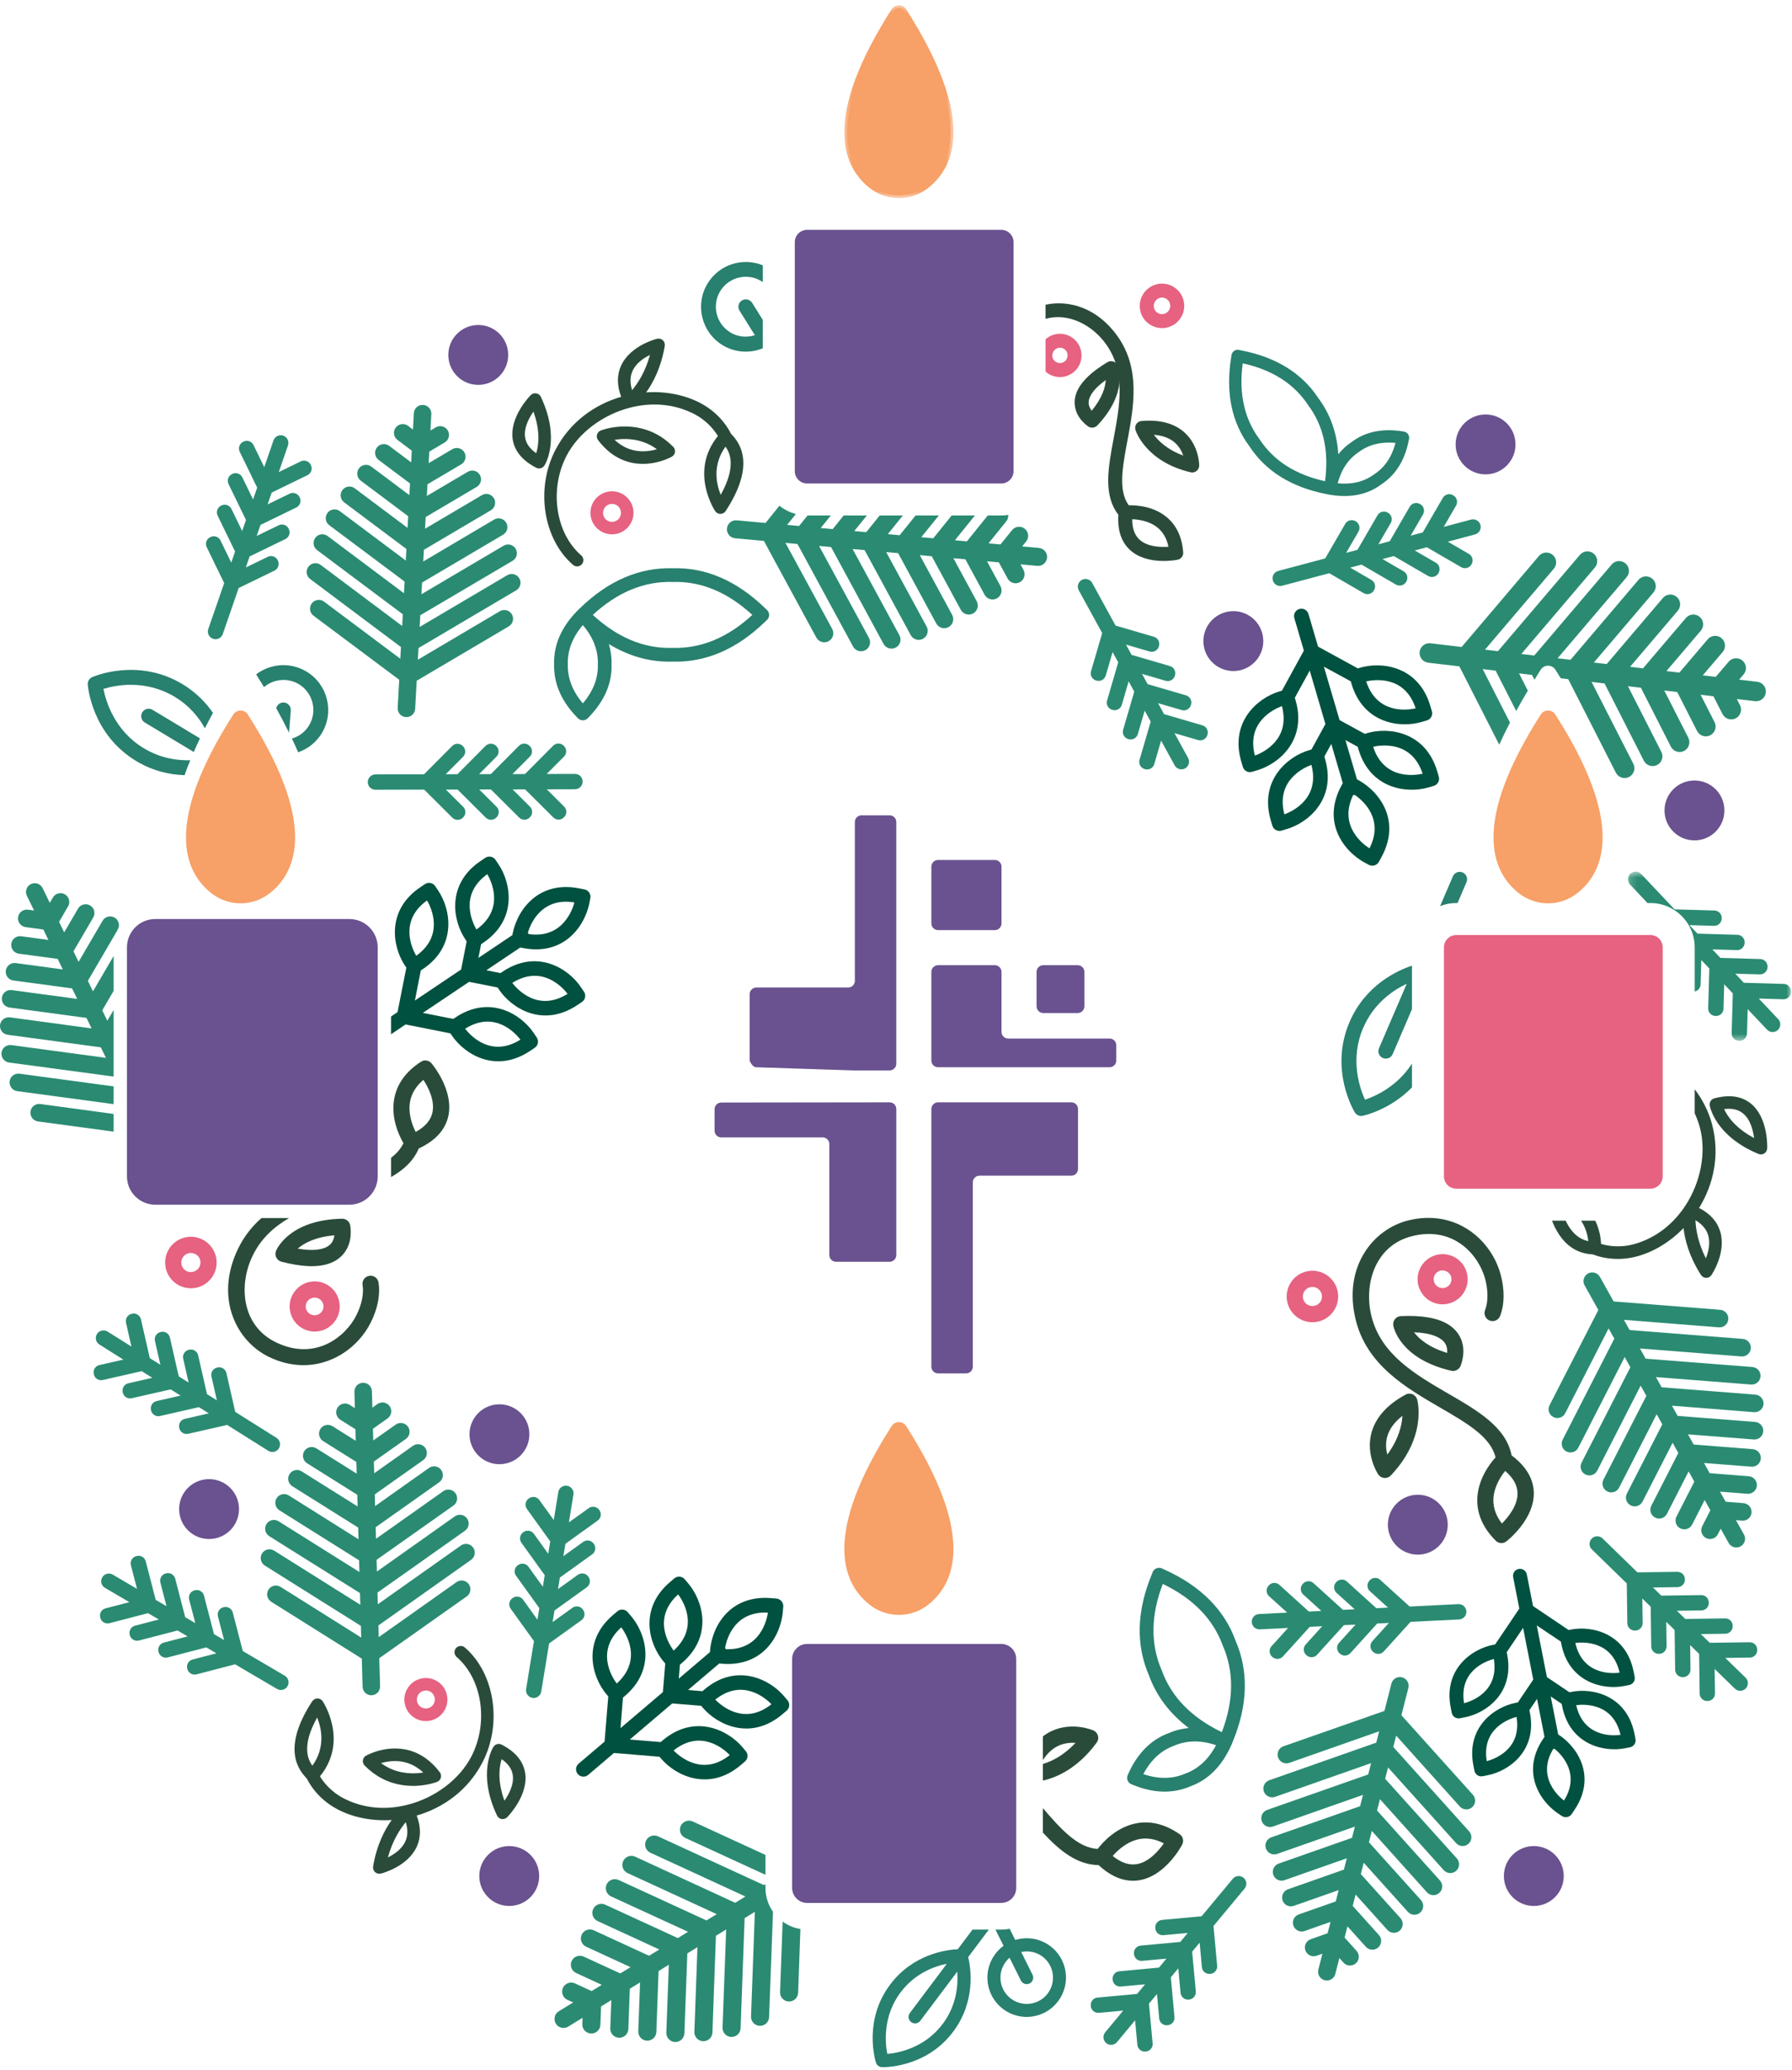 <?xml version="1.0" encoding="UTF-8"?>
<svg width="252px" height="291px" viewBox="0 0 252 291" version="1.1" xmlns="http://www.w3.org/2000/svg" xmlns:xlink="http://www.w3.org/1999/xlink">
    <!-- Generator: Sketch 47.1 (45422) - http://www.bohemiancoding.com/sketch -->
    <title>Page 1</title>
    <desc>Created with Sketch.</desc>
    <defs>
        <polygon id="path-1" points="0.236 0.388 15.578 0.388 15.578 27.492 0.236 27.492 0.236 0.388"></polygon>
        <polygon id="path-3" points="23.113 0.672 23.113 24.464 0.18 24.464 0.18 0.672 23.113 0.672"></polygon>
    </defs>
    <g id="content" stroke="none" stroke-width="1" fill="none" fill-rule="evenodd">
        <g id="Closed" transform="translate(-1054, -3004)">
            <g id="Page-1" transform="translate(1054, 3004)">
                <g id="Group-122" transform="translate(12.75, 39.362)">
                    <path d="M208.781,191.613 C209.848,191.475 213.973,191.245 215.011,195.791 C213.944,195.928 209.819,196.159 208.781,191.613 M207.835,209.183 C208.375,210.677 208.157,212.219 207.186,213.763 C206.429,213.195 205.535,212.212 205.083,210.983 C204.559,209.529 204.757,208.028 205.669,206.517 C205.705,206.517 205.742,206.524 205.784,206.516 C205.813,206.51 205.824,206.493 205.852,206.488 C206.574,207.07 207.411,208.014 207.835,209.183 M196.325,208.228 C195.566,203.628 199.479,202.28 200.512,202.005 C201.269,206.605 197.363,207.951 196.325,208.228 M193.133,200.087 C192.374,195.486 196.288,194.138 197.32,193.863 C198.078,198.464 194.172,199.81 193.133,200.087 M215.135,204.535 C214.068,204.672 209.942,204.903 208.905,200.357 C209.971,200.22 214.096,199.989 215.135,204.535 M208.158,189.729 L207.837,189.792 L202.832,186.424 L201.959,181.983 C201.856,181.453 201.338,181.105 200.809,181.209 C200.279,181.314 199.931,181.83 200.036,182.361 L200.903,186.781 L197.506,191.821 L197.185,191.884 C194.221,192.466 190.195,195.298 191.257,200.709 L191.398,201.426 C191.502,201.957 192.019,202.304 192.548,202.2 L193.267,202.059 C196.23,201.477 200.257,198.645 199.195,193.234 L199.132,192.913 L201.436,189.493 L202.863,196.764 L200.704,199.968 L200.377,200.033 C197.414,200.614 193.387,203.447 194.45,208.857 L194.59,209.575 C194.695,210.105 195.212,210.452 195.741,210.348 L196.459,210.207 C199.422,209.626 203.45,206.793 202.387,201.383 L202.325,201.063 L203.395,199.476 L204.443,204.81 L204.242,205.11 C202.426,207.813 202.693,210.163 203.24,211.663 C204.057,213.907 205.78,215.198 206.289,215.539 L206.898,215.949 C207.332,216.24 207.966,216.115 208.258,215.682 L208.667,215.073 C210.482,212.37 210.215,210.019 209.668,208.519 C208.851,206.276 207.127,204.985 206.619,204.643 L206.369,204.474 L205.32,199.134 L206.863,200.171 L206.926,200.492 C207.988,205.902 212.788,207.002 215.75,206.42 L216.469,206.279 C216.998,206.175 217.345,205.658 217.241,205.128 L217.101,204.409 C216.038,199 211.239,197.9 208.276,198.482 L207.956,198.545 L204.786,196.416 L203.359,189.151 L206.745,191.419 L206.808,191.739 C207.87,197.15 212.669,198.249 215.632,197.667 L216.35,197.526 C216.881,197.422 217.228,196.905 217.124,196.376 L216.982,195.658 C215.921,190.248 211.121,189.148 208.158,189.729" id="Fill-1" fill="#00513F"></path>
                    <path d="M179.366,56.427 C180.476,56.18 184.795,55.537 186.327,60.222 C185.219,60.469 180.899,61.112 179.366,56.427 M180.074,75.012 C180.788,76.533 180.707,78.177 179.834,79.896 C178.983,79.371 177.946,78.424 177.352,77.174 C176.66,75.694 176.722,74.096 177.536,72.416 C177.573,72.412 177.614,72.417 177.657,72.404 C177.686,72.396 177.695,72.377 177.725,72.369 C178.541,72.912 179.513,73.823 180.074,75.012 M167.866,75.124 C166.622,70.354 170.609,68.557 171.669,68.167 C172.913,72.936 168.933,74.732 167.866,75.124 M163.718,66.864 C162.473,62.095 166.461,60.297 167.521,59.907 C168.765,64.677 164.784,66.472 163.718,66.864 M187.306,69.412 C186.196,69.66 181.877,70.303 180.344,65.619 C181.453,65.371 185.773,64.728 187.306,69.412 M178.528,54.506 L178.196,54.603 L172.601,51.543 L171.253,46.953 C171.092,46.406 170.513,46.09 169.967,46.251 C169.418,46.412 169.103,46.99 169.264,47.537 L170.606,52.105 L167.518,57.74 L167.186,57.837 C164.124,58.737 160.16,62.109 161.803,67.7 L162.021,68.442 C162.182,68.99 162.759,69.306 163.307,69.144 L164.049,68.926 C167.111,68.027 171.075,64.656 169.433,59.064 L169.336,58.732 L171.429,54.909 L173.636,62.424 L171.676,66.005 L171.337,66.105 C168.275,67.005 164.311,70.376 165.953,75.967 L166.171,76.71 C166.332,77.256 166.91,77.572 167.458,77.412 L168.2,77.193 C171.262,76.294 175.226,72.922 173.584,67.331 L173.486,66.999 L174.461,65.226 L176.079,70.738 L175.896,71.073 C174.248,74.094 174.756,76.543 175.478,78.069 C176.555,80.351 178.494,81.542 179.063,81.852 L179.744,82.224 C180.228,82.489 180.884,82.296 181.148,81.812 L181.52,81.131 C183.168,78.111 182.661,75.661 181.939,74.136 C180.861,71.853 178.922,70.662 178.353,70.352 L178.073,70.199 L176.452,64.68 L178.177,65.622 L178.274,65.953 C179.917,71.544 185.075,72.236 188.137,71.337 L188.879,71.119 C189.427,70.958 189.742,70.38 189.581,69.832 L189.363,69.09 C187.721,63.499 182.563,62.807 179.501,63.706 L179.169,63.804 L175.627,61.87 L173.421,54.362 L177.203,56.421 L177.301,56.753 C178.944,62.344 184.101,63.036 187.163,62.136 L187.906,61.918 C188.453,61.757 188.769,61.179 188.608,60.631 L188.39,59.889 C186.748,54.298 181.59,53.606 178.528,54.506" id="Fill-3" fill="#00513F"></path>
                    <path d="M73.979,197.317 C73.302,196.405 70.959,192.719 74.616,189.415 C75.293,190.328 77.636,194.013 73.979,197.317 M90.671,189.115 C91.77,187.846 93.305,187.251 95.231,187.349 C95.097,188.339 94.653,189.673 93.753,190.723 C92.682,191.958 91.196,192.552 89.331,192.49 C89.313,192.457 89.3,192.419 89.271,192.385 C89.251,192.361 89.23,192.36 89.211,192.337 C89.374,191.37 89.812,190.111 90.671,189.115 M95.736,200.224 C91.884,203.3 88.62,200.387 87.834,199.577 C91.685,196.501 94.944,199.408 95.736,200.224 M89.875,207.372 C86.025,210.448 82.761,207.535 81.974,206.725 C85.825,203.65 89.085,206.557 89.875,207.372 M82.616,184.785 C83.292,185.698 85.635,189.383 81.979,192.687 C81.302,191.774 78.959,188.089 82.616,184.785 M72.564,198.865 L72.788,199.128 L72.267,205.484 L68.621,208.582 C68.186,208.952 68.133,209.608 68.502,210.043 C68.872,210.478 69.528,210.531 69.963,210.161 L73.591,207.079 L79.995,207.609 L80.218,207.872 C82.285,210.304 86.977,212.555 91.418,208.781 L92.007,208.28 C92.442,207.911 92.496,207.255 92.126,206.82 L91.625,206.23 C89.558,203.798 84.867,201.547 80.426,205.321 L80.163,205.545 L75.818,205.186 L81.786,200.114 L85.856,200.45 L86.085,200.719 C88.151,203.151 92.843,205.402 97.284,201.628 L97.873,201.127 C98.308,200.758 98.362,200.101 97.992,199.667 L97.491,199.078 C95.424,196.645 90.732,194.395 86.292,198.168 L86.028,198.392 L84.012,198.223 L88.39,194.503 L88.771,194.533 C92.201,194.812 94.232,193.352 95.332,192.072 C96.979,190.16 97.279,187.904 97.332,187.258 L97.395,186.486 C97.439,185.935 96.996,185.414 96.447,185.369 L95.674,185.307 C92.244,185.029 90.213,186.489 89.113,187.768 C87.465,189.68 87.165,191.936 87.113,192.583 L87.087,192.899 L82.704,196.624 L82.863,194.666 L83.126,194.443 C87.567,190.669 86.102,185.676 84.035,183.243 L83.534,182.653 C83.165,182.218 82.509,182.166 82.074,182.535 L81.484,183.036 C77.043,186.81 78.508,191.803 80.574,194.236 L80.799,194.499 L80.472,198.521 L74.509,203.588 L74.852,199.296 L75.116,199.072 C79.557,195.298 78.091,190.304 76.025,187.873 L75.524,187.283 C75.154,186.848 74.498,186.795 74.063,187.165 L73.473,187.666 C69.033,191.439 70.497,196.432 72.564,198.865" id="Fill-5" fill="#00513F"></path>
                    <path d="M214.906,117.53 C214.894,116.846 215.454,116.257 216.144,116.243 C216.843,116.234 217.417,116.792 217.433,117.488 C217.44,118.076 217.055,118.583 216.491,118.732 C216.393,118.757 216.292,118.77 216.188,118.776 C215.495,118.784 214.922,118.227 214.906,117.53 M216.225,120.541 C216.47,120.539 216.713,120.503 216.949,120.441 C218.299,120.085 219.224,118.86 219.206,117.463 C219.181,115.795 217.798,114.455 216.131,114.487 C215.886,114.488 215.643,114.524 215.413,114.585 C214.064,114.941 213.131,116.168 213.155,117.563 C213.174,119.233 214.549,120.568 216.225,120.541" id="Fill-7" fill="#E66280"></path>
                    <path d="M46.186,198.724 C46.637,198.21 47.448,198.15 47.968,198.604 C48.491,199.067 48.542,199.865 48.085,200.392 C47.696,200.832 47.07,200.949 46.553,200.68 C46.462,200.633 46.379,200.574 46.297,200.509 C45.78,200.05 45.729,199.251 46.186,198.724 M45.139,201.84 C45.322,202.003 45.526,202.141 45.742,202.253 C46.981,202.897 48.49,202.612 49.416,201.565 C50.518,200.311 50.393,198.391 49.138,197.295 C48.955,197.131 48.752,196.994 48.541,196.885 C47.302,196.24 45.788,196.522 44.867,197.573 C43.76,198.823 43.88,200.735 45.139,201.84" id="Fill-9" fill="#E66280"></path>
                    <path d="M45.396,208.842 C45.878,209.093 46.339,209.423 46.772,209.825 C45.559,210.027 43.661,210.079 41.777,209.101 C41.453,208.931 41.129,208.733 40.826,208.506 C41.943,208.178 43.682,207.951 45.396,208.842 M38.531,208.85 C39.265,209.597 40.086,210.208 40.964,210.665 C44.778,212.647 48.56,211.205 48.716,211.141 C48.975,211.04 49.169,210.827 49.241,210.558 C49.318,210.293 49.262,210.004 49.092,209.786 C48.255,208.678 47.283,207.829 46.206,207.269 C42.512,205.349 38.87,207.375 38.717,207.464 C38.478,207.599 38.317,207.836 38.282,208.108 C38.248,208.381 38.34,208.658 38.531,208.85" id="Fill-11" fill="#2A4B3A"></path>
                    <path d="M59.353,210.154 C59.565,211.479 58.828,212.868 58.185,213.794 C57.163,210.971 57.467,208.975 57.796,207.947 C58.698,208.576 59.223,209.315 59.353,210.154 M57.144,215.874 C57.267,216.137 57.509,216.317 57.79,216.363 C58.071,216.41 58.365,216.317 58.567,216.117 C58.694,215.992 61.587,213.027 61.101,209.893 C60.844,208.255 59.744,206.919 57.837,205.928 C57.837,205.928 57.795,205.906 57.789,205.902 C57.386,205.693 56.886,205.83 56.641,206.215 C56.547,206.35 54.333,209.935 57.144,215.874" id="Fill-13" fill="#2A4B3A"></path>
                    <path d="M31.849,202.097 C32.47,203.62 33.042,206.269 31.178,208.87 C30.457,207.876 29.715,205.924 31.849,202.097 M44.312,216.805 C44.626,217.817 44.607,218.723 44.254,219.503 C43.758,220.605 42.688,221.325 41.797,221.763 C42.462,219.335 43.558,217.712 44.312,216.805 M30.323,210.603 C30.367,210.649 30.4,210.689 30.433,210.729 C30.703,211.298 31.924,213.55 34.762,215.026 C34.798,215.045 34.828,215.061 34.864,215.08 C37.054,216.188 39.676,216.672 42.331,216.501 C41.345,217.868 40.226,220.006 39.718,223.028 C39.664,223.321 39.769,223.619 39.984,223.823 C40.199,224.026 40.504,224.101 40.8,224.033 C40.955,223.999 44.575,223.077 45.862,220.246 C46.459,218.937 46.449,217.473 45.849,215.878 C49.592,214.791 53.063,212.332 55.102,208.394 C57.914,202.972 56.825,195.881 52.622,192.253 C52.568,192.209 52.515,192.167 52.455,192.135 C52.099,191.951 51.655,192.025 51.378,192.339 C51.056,192.707 51.103,193.266 51.47,193.586 C55.078,196.7 55.984,202.848 53.533,207.579 C51.868,210.794 48.427,213.39 44.533,214.368 C44.435,214.379 44.341,214.398 44.252,214.436 C41.447,215.087 38.415,214.894 35.65,213.494 C33.728,212.518 32.683,211.088 32.243,210.363 C36.325,205.363 32.667,199.863 32.628,199.805 C32.545,199.686 32.437,199.584 32.305,199.516 C32.179,199.45 32.037,199.415 31.891,199.415 C31.6,199.417 31.322,199.57 31.157,199.813 C26.689,206.628 29.423,209.614 30.323,210.603" id="Fill-15" fill="#2A4B3A"></path>
                    <path d="M74.263,33.575 C73.812,34.09 73.002,34.15 72.482,33.695 C71.958,33.232 71.907,32.434 72.365,31.907 C72.753,31.468 73.38,31.351 73.897,31.62 C73.987,31.666 74.071,31.725 74.152,31.79 C74.67,32.25 74.72,33.049 74.263,33.575 M75.31,30.46 C75.127,30.296 74.924,30.159 74.707,30.046 C73.468,29.403 71.96,29.688 71.034,30.735 C69.932,31.987 70.056,33.909 71.312,35.005 C71.495,35.169 71.698,35.305 71.909,35.415 C73.148,36.059 74.662,35.776 75.582,34.726 C76.69,33.477 76.569,31.564 75.31,30.46" id="Fill-17" fill="#E66280"></path>
                    <path d="M75.053,23.457 C74.572,23.207 74.111,22.875 73.677,22.474 C74.89,22.272 76.789,22.221 78.672,23.199 C78.997,23.368 79.321,23.567 79.624,23.793 C78.506,24.121 76.768,24.348 75.053,23.457 M81.918,23.45 C81.185,22.702 80.363,22.092 79.485,21.635 C75.671,19.653 71.889,21.094 71.733,21.159 C71.474,21.26 71.28,21.473 71.209,21.741 C71.132,22.006 71.188,22.296 71.357,22.513 C72.194,23.622 73.166,24.471 74.243,25.03 C77.937,26.95 81.58,24.924 81.733,24.836 C81.971,24.7 82.133,24.463 82.167,24.192 C82.202,23.919 82.109,23.641 81.918,23.45" id="Fill-19" fill="#2A4B3A"></path>
                    <path d="M61.096,22.146 C60.884,20.82 61.621,19.431 62.264,18.504 C63.286,21.328 62.983,23.325 62.653,24.353 C61.751,23.724 61.226,22.984 61.096,22.146 M63.306,16.425 C63.183,16.163 62.941,15.983 62.659,15.936 C62.378,15.889 62.085,15.981 61.882,16.182 C61.756,16.308 58.862,19.272 59.349,22.407 C59.605,24.044 60.706,25.38 62.612,26.372 C62.612,26.372 62.655,26.394 62.661,26.397 C63.064,26.607 63.563,26.469 63.808,26.085 C63.902,25.95 66.117,22.365 63.306,16.425" id="Fill-21" fill="#2A4B3A"></path>
                    <path d="M88.6,30.202 C87.979,28.679 87.408,26.029 89.272,23.43 C89.992,24.423 90.735,26.376 88.6,30.202 M76.138,15.494 C75.823,14.482 75.843,13.576 76.195,12.796 C76.692,11.694 77.761,10.974 78.653,10.536 C77.988,12.964 76.892,14.587 76.138,15.494 M90.127,21.696 C90.082,21.651 90.049,21.611 90.016,21.57 C89.746,21.002 88.526,18.749 85.687,17.273 C85.651,17.253 85.621,17.238 85.585,17.219 C83.396,16.112 80.774,15.627 78.118,15.798 C79.105,14.431 80.224,12.293 80.732,9.272 C80.785,8.979 80.68,8.68 80.465,8.476 C80.251,8.273 79.945,8.198 79.65,8.266 C79.495,8.301 75.875,9.222 74.587,12.052 C73.991,13.362 74.001,14.826 74.601,16.422 C70.858,17.508 67.387,19.968 65.347,23.904 C62.536,29.327 63.625,36.417 67.828,40.047 C67.882,40.09 67.935,40.133 67.995,40.164 C68.35,40.349 68.794,40.275 69.072,39.96 C69.394,39.593 69.347,39.033 68.98,38.713 C65.371,35.599 64.465,29.451 66.917,24.72 C68.581,21.505 72.023,18.909 75.917,17.931 C76.015,17.921 76.109,17.901 76.197,17.863 C79.003,17.213 82.035,17.406 84.799,18.805 C86.722,19.781 87.766,21.211 88.207,21.936 C84.125,26.936 87.783,32.436 87.822,32.494 C87.904,32.613 88.012,32.715 88.145,32.784 C88.271,32.85 88.413,32.885 88.558,32.884 C88.849,32.883 89.128,32.73 89.293,32.487 C93.76,25.671 91.027,22.685 90.127,21.696" id="Fill-23" fill="#2A4B3A"></path>
                    <path d="M149.518,3.869 C149.391,3.258 149.809,2.623 150.42,2.496 C151.049,2.365 151.668,2.777 151.794,3.399 C151.88,3.802 151.743,4.207 151.44,4.488 C151.285,4.632 151.09,4.731 150.885,4.778 C150.585,4.841 150.273,4.781 150.012,4.612 C149.758,4.438 149.581,4.181 149.518,3.869 M151.289,6.704 C151.847,6.587 152.369,6.318 152.782,5.933 C153.593,5.18 153.942,4.085 153.721,3.007 C153.373,1.316 151.713,0.227 150.023,0.574 C149.464,0.693 148.943,0.961 148.53,1.346 C147.719,2.099 147.369,3.194 147.591,4.273 C147.757,5.094 148.238,5.798 148.94,6.256 C149.637,6.707 150.473,6.866 151.289,6.704" id="Fill-25" fill="#E66280"></path>
                    <path d="M140.344,17.378 C140.266,16.453 141.041,15.527 141.703,14.913 C142,14.636 142.352,14.351 142.746,14.067 C142.688,15.056 142.276,16.558 140.77,18.379 C140.567,18.115 140.377,17.778 140.344,17.378 M140.311,20.614 C140.706,20.863 141.226,20.792 141.547,20.463 C145.98,15.789 144.467,12.159 144.403,12.002 C144.291,11.748 144.074,11.549 143.806,11.458 C143.537,11.368 143.242,11.405 143.003,11.546 C141.947,12.178 141.055,12.822 140.36,13.468 C138.921,14.805 138.257,16.182 138.388,17.561 C138.562,19.486 140.243,20.564 140.311,20.614" id="Fill-27" fill="#2A4B3A"></path>
                    <path d="M153.644,24.679 C151.446,23.874 150.191,22.677 149.516,21.762 C150.78,21.862 151.784,22.245 152.52,22.917 C153.102,23.455 153.446,24.112 153.644,24.679 M147.777,19.824 C147.557,19.842 147.351,19.931 147.191,20.079 C147.136,20.131 147.087,20.187 147.046,20.256 C146.878,20.505 146.84,20.817 146.93,21.102 C146.988,21.287 148.423,25.563 154.682,27.035 C154.972,27.103 155.278,27.035 155.514,26.847 C155.75,26.658 155.888,26.376 155.889,26.077 C155.887,25.965 155.877,23.334 153.873,21.486 C152.425,20.16 150.374,19.6 147.777,19.824" id="Fill-29" fill="#2A4B3A"></path>
                    <path d="M15.208,138.88 C14.807,139.483 13.943,139.654 13.343,139.252 C12.724,138.841 12.56,137.996 12.971,137.387 C13.232,136.989 13.679,136.772 14.157,136.794 C14.401,136.804 14.642,136.885 14.846,137.016 C15.142,137.212 15.347,137.518 15.418,137.869 C15.481,138.221 15.413,138.576 15.208,138.88 M16.106,135.118 C15.555,134.753 14.911,134.542 14.258,134.513 C12.978,134.457 11.792,135.058 11.082,136.117 C9.971,137.778 10.421,140.03 12.082,141.142 C12.632,141.506 13.277,141.717 13.931,141.746 C15.21,141.802 16.397,141.201 17.105,140.142 C17.647,139.336 17.838,138.368 17.645,137.419 C17.45,136.477 16.902,135.658 16.106,135.118" id="Fill-31" fill="#E66280"></path>
                    <path d="M32.53,144.998 C32.156,145.549 31.356,145.715 30.796,145.341 C30.517,145.154 30.328,144.875 30.264,144.55 C30.2,144.224 30.267,143.888 30.453,143.616 C30.697,143.252 31.107,143.044 31.55,143.063 C31.777,143.073 32.001,143.144 32.187,143.274 C32.467,143.461 32.655,143.739 32.719,144.065 C32.783,144.39 32.725,144.719 32.53,144.998 M33.456,141.377 C32.923,141.021 32.296,140.811 31.66,140.783 C30.416,140.728 29.264,141.314 28.573,142.348 C28.051,143.127 27.861,144.069 28.047,144.993 C28.233,145.917 28.765,146.717 29.545,147.239 C30.077,147.594 30.705,147.805 31.341,147.833 C32.585,147.888 33.736,147.302 34.427,146.268 C34.95,145.489 35.14,144.546 34.953,143.623 C34.768,142.69 34.236,141.899 33.456,141.377" id="Fill-33" fill="#E66280"></path>
                    <path d="M33.795,135.47 C33.096,136.285 31.705,136.397 30.66,136.352 C30.19,136.331 29.67,136.273 29.115,136.179 C29.977,135.423 31.551,134.543 34.274,134.304 C34.222,134.686 34.098,135.116 33.795,135.47 M36.492,132.867 C36.375,132.338 35.895,131.969 35.362,131.972 C27.907,132.114 26.145,136.31 26.067,136.49 C25.949,136.79 25.96,137.131 26.104,137.424 C26.248,137.719 26.518,137.931 26.828,138.015 C28.208,138.372 29.463,138.584 30.56,138.632 C32.832,138.733 34.505,138.161 35.536,136.933 C36.981,135.227 36.504,132.964 36.492,132.867" id="Fill-35" fill="#2A4B3A"></path>
                    <path d="M29.01,118.575 C30.131,121.04 30.165,123.047 29.96,124.346 C29.015,123.223 28.515,122.086 28.47,120.932 C28.44,120.015 28.704,119.198 29.01,118.575 M29.775,127.356 C29.967,127.522 30.208,127.62 30.46,127.63 C30.547,127.634 30.634,127.629 30.723,127.607 C31.065,127.543 31.354,127.321 31.516,127.014 C31.62,126.818 33.98,122.16 30.108,115.807 C29.93,115.51 29.624,115.314 29.277,115.273 C28.931,115.231 28.585,115.346 28.338,115.589 C28.248,115.681 26.087,117.826 26.191,120.98 C26.275,123.251 27.48,125.398 29.775,127.356" id="Fill-37" fill="#2A4B3A"></path>
                    <path d="M198.458,174.817 C197.636,173.762 197.239,172.645 197.254,171.499 C197.285,169.772 198.244,168.263 198.913,167.429 C200.041,168.395 200.62,169.428 200.651,170.511 C200.704,172.26 199.358,173.917 198.458,174.817 M202.94,170.451 C202.886,168.499 201.827,166.75 199.824,165.249 C199.037,161.284 195.117,158.996 190.961,156.589 C186.281,153.874 181.432,151.068 180.103,145.635 C178.997,141.148 180.641,135.69 185.853,134.413 C191.795,132.949 195.237,137.206 196.096,140.424 C196.536,142.069 196.535,143.668 196.088,144.812 C195.857,145.401 196.145,146.059 196.733,146.29 C197.314,146.519 197.972,146.231 198.202,145.642 C198.824,144.032 198.857,141.98 198.286,139.844 C197.291,136.117 194.192,132.721 189.851,131.997 C188.459,131.765 186.935,131.802 185.313,132.203 C180.349,133.415 176.069,138.734 177.893,146.176 C179.453,152.549 184.964,155.739 189.82,158.554 C193.598,160.747 196.874,162.655 197.561,165.525 C196.727,166.447 195.042,168.656 194.993,171.439 C194.953,173.535 195.829,175.483 197.586,177.234 C197.986,177.646 198.625,177.681 199.08,177.333 C199.242,177.21 203.032,174.247 202.94,170.451" id="Fill-39" fill="#2A4B3A"></path>
                    <path d="M173.051,143.433 C172.907,143.762 172.643,144.019 172.313,144.149 C172.087,144.235 171.834,144.263 171.594,144.224 C171.121,144.145 170.73,143.841 170.557,143.397 C170.282,142.715 170.618,141.923 171.308,141.65 C171.98,141.383 172.787,141.729 173.055,142.4 C173.192,142.742 173.186,143.103 173.051,143.433 M175.134,144.338 C175.522,143.449 175.535,142.461 175.174,141.562 C174.7,140.378 173.664,139.543 172.401,139.332 C171.756,139.225 171.082,139.298 170.468,139.54 C168.612,140.282 167.704,142.391 168.445,144.246 C168.919,145.43 169.955,146.264 171.218,146.476 C171.863,146.583 172.537,146.51 173.152,146.268 C174.043,145.904 174.749,145.219 175.134,144.338" id="Fill-41" fill="#E66280"></path>
                    <path d="M191.262,140.969 C191.131,141.274 190.889,141.507 190.577,141.632 C190.368,141.721 190.134,141.743 189.91,141.706 C189.472,141.633 189.114,141.344 188.952,140.936 C188.826,140.633 188.831,140.289 188.961,139.985 C189.091,139.679 189.334,139.446 189.646,139.322 C190.271,139.072 191.019,139.4 191.271,140.015 C191.403,140.33 191.392,140.663 191.262,140.969 M193.356,141.866 C193.729,141.001 193.74,140.039 193.39,139.169 C192.93,138.014 191.925,137.202 190.696,136.997 C190.068,136.892 189.411,136.967 188.815,137.204 C187.944,137.553 187.258,138.225 186.884,139.09 C186.51,139.955 186.5,140.916 186.849,141.788 C187.31,142.942 188.314,143.754 189.543,143.959 C190.171,144.064 190.828,143.988 191.424,143.752 C192.295,143.402 192.98,142.739 193.356,141.866" id="Fill-43" fill="#E66280"></path>
                    <path d="M190.754,150.839 C188.14,150.041 186.784,148.852 186.098,147.933 C186.659,147.956 187.18,148.008 187.645,148.085 C188.676,148.258 190.014,148.658 190.528,149.6 C190.751,150.008 190.783,150.455 190.754,150.839 M192.535,148.531 C191.782,147.115 190.264,146.208 188.02,145.834 C186.937,145.653 185.665,145.6 184.241,145.663 C183.921,145.68 183.613,145.832 183.411,146.09 C183.208,146.348 183.127,146.678 183.18,146.996 C183.219,147.188 184.072,151.659 191.333,153.347 C191.854,153.461 192.4,153.199 192.625,152.706 C192.658,152.614 193.593,150.5 192.535,148.531" id="Fill-45" fill="#2A4B3A"></path>
                    <path d="M182.298,162.714 C182.582,161.595 183.307,160.586 184.464,159.683 C184.395,160.997 183.945,162.953 182.337,165.132 C182.166,164.459 182.079,163.604 182.298,162.714 M180.079,162.194 C179.321,165.256 180.99,167.804 181.059,167.914 C181.25,168.201 181.563,168.386 181.911,168.417 C182.259,168.449 182.599,168.32 182.835,168.068 C187.943,162.658 186.603,157.61 186.541,157.397 C186.447,157.064 186.211,156.786 185.889,156.653 C185.807,156.612 185.722,156.59 185.637,156.575 C185.387,156.533 185.132,156.579 184.908,156.701 C182.257,158.14 180.633,159.989 180.079,162.194" id="Fill-47" fill="#2A4B3A"></path>
                    <path d="M114.467,200.602 C113.758,200.46 113.272,199.727 113.415,199.018 C113.561,198.289 114.28,197.818 115,197.966 C115.468,198.057 115.836,198.388 115.999,198.838 C116.081,199.068 116.099,199.321 116.054,199.558 C115.985,199.908 115.781,200.212 115.483,200.413 C115.18,200.605 114.826,200.677 114.467,200.602 M118.289,200.005 C118.418,199.357 118.368,198.68 118.147,198.065 C117.713,196.86 116.705,195.991 115.457,195.737 C113.498,195.339 111.586,196.612 111.188,198.569 C111.061,199.217 111.109,199.894 111.331,200.509 C111.764,201.714 112.772,202.583 114.021,202.837 C114.971,203.032 115.939,202.841 116.745,202.302 C117.543,201.764 118.091,200.947 118.289,200.005" id="Fill-49" fill="#E66280"></path>
                    <path d="M115.385,218.95 C114.734,218.814 114.276,218.136 114.41,217.477 C114.477,217.147 114.663,216.868 114.939,216.685 C115.216,216.501 115.554,216.435 115.875,216.505 C116.305,216.591 116.653,216.892 116.805,217.309 C116.88,217.523 116.901,217.756 116.85,217.978 C116.784,218.308 116.597,218.588 116.321,218.771 C116.044,218.954 115.717,219.025 115.385,218.95 M119.088,218.432 C119.213,217.804 119.17,217.144 118.955,216.544 C118.533,215.372 117.554,214.53 116.336,214.283 C115.416,214.096 114.472,214.279 113.688,214.801 C112.904,215.324 112.366,216.12 112.179,217.039 C112.053,217.668 112.096,218.329 112.311,218.927 C112.734,220.099 113.713,220.941 114.931,221.188 C115.851,221.375 116.794,221.193 117.579,220.67 C118.371,220.144 118.9,219.352 119.088,218.432" id="Fill-51" fill="#E66280"></path>
                    <path d="M124.681,216.502 C123.662,216.166 123.029,214.922 122.674,213.937 C122.515,213.494 122.371,212.99 122.248,212.443 C123.274,212.953 124.687,214.074 125.941,216.502 C125.568,216.6 125.123,216.649 124.681,216.502 M128.112,218.008 C128.557,217.7 128.717,217.114 128.512,216.623 C125.549,209.782 120.998,209.744 120.803,209.74 C120.48,209.745 120.169,209.885 119.951,210.13 C119.734,210.374 119.64,210.705 119.681,211.023 C119.874,212.435 120.155,213.677 120.527,214.71 C121.296,216.85 122.461,218.181 123.989,218.668 C126.116,219.357 128.028,218.056 128.112,218.008" id="Fill-53" fill="#2A4B3A"></path>
                    <path d="M67.101,53.988 C67.042,52.074 67.744,50.242 69.212,48.515 C70.672,50.234 71.383,52.074 71.324,54.047 C71.383,55.962 70.68,57.793 69.212,59.52 C67.753,57.802 67.038,55.958 67.101,53.988 M81.857,42.452 C85.808,42.331 89.567,43.882 93.046,47.085 C89.576,50.288 85.813,51.844 81.799,51.718 C77.851,51.844 74.096,50.288 70.613,47.081 C74.084,43.886 77.842,42.327 81.857,42.452 M69.212,61.904 C69.472,61.904 69.71,61.791 69.907,61.611 L70.045,61.465 C72.252,59.19 73.336,56.677 73.247,54.047 C73.281,53.068 73.147,52.116 72.871,51.187 C75.71,52.906 78.7,53.746 81.799,53.65 C86.469,53.796 90.864,51.91 94.832,48.051 C95.016,47.883 95.12,47.779 95.12,47.779 C95.312,47.595 95.409,47.348 95.409,47.089 C95.409,46.83 95.304,46.584 95.12,46.399 C95.12,46.399 95.016,46.295 94.844,46.14 C90.859,42.273 86.469,40.382 81.857,40.529 C77.186,40.382 72.796,42.273 68.832,46.119 C68.64,46.295 68.535,46.399 68.535,46.399 C68.53,46.404 68.53,46.404 68.527,46.408 C68.518,46.416 68.455,46.479 68.376,46.566 C66.169,48.841 65.089,51.358 65.173,53.985 C65.093,56.673 66.169,59.187 68.355,61.44 L68.514,61.607 C68.698,61.8 68.953,61.904 69.212,61.904" id="Fill-55" fill="#28806E"></path>
                    <path d="M180.497,27.318 C179.113,28.349 177.398,28.775 175.365,28.583 C175.881,26.618 176.873,25.144 178.361,24.169 C179.745,23.137 181.46,22.71 183.493,22.903 C182.977,24.868 181.984,26.347 180.497,27.318 M164.361,22.374 C162.232,19.519 161.438,15.941 162.008,11.719 C166.165,12.628 169.256,14.605 171.234,17.635 C173.364,20.485 174.154,24.061 173.582,28.288 C169.432,27.374 166.34,25.403 164.361,22.374 M185.253,21.673 C185.12,21.481 184.913,21.364 184.679,21.311 L184.499,21.285 C181.68,20.829 179.265,21.325 177.368,22.747 C176.628,23.228 175.993,23.819 175.45,24.502 C175.254,21.518 174.332,18.876 172.661,16.638 C170.359,13.113 166.698,10.84 161.799,9.901 C161.581,9.852 161.45,9.829 161.45,9.829 C161.215,9.781 160.982,9.838 160.792,9.972 C160.601,10.105 160.472,10.31 160.431,10.541 C160.431,10.541 160.408,10.672 160.382,10.879 C159.582,15.818 160.452,20.035 162.941,23.366 C165.243,26.892 168.905,29.158 173.792,30.1 C174.02,30.151 174.152,30.175 174.152,30.175 C174.158,30.176 174.158,30.176 174.163,30.178 C174.173,30.178 174.252,30.193 174.357,30.207 C177.176,30.663 179.593,30.16 181.489,28.743 C183.515,27.415 184.817,25.324 185.353,22.546 L185.394,22.342 C185.441,22.107 185.387,21.865 185.253,21.673" id="Fill-57" fill="#28806E"></path>
                    <path d="M148.03,210.054 C149.092,208.052 150.533,206.722 152.334,206.068 C154.146,205.283 156.118,205.262 158.255,205.982 C157.193,207.985 155.752,209.315 153.951,209.969 C152.144,210.757 150.167,210.774 148.03,210.054 M159.069,204.151 C154.801,202.101 151.966,199.188 150.623,195.475 C149.02,191.792 149.075,187.72 150.765,183.311 C155.028,185.357 157.86,188.276 159.209,191.992 C160.811,195.675 160.753,199.745 159.069,204.151 M146.35,211.475 L146.564,211.561 C149.467,212.758 152.2,212.827 154.668,211.758 C157.138,210.865 159.077,208.931 160.374,206.039 C160.427,205.932 160.462,205.851 160.466,205.84 L160.471,205.829 C160.471,205.829 160.529,205.694 160.621,205.449 C162.729,200.344 162.86,195.566 160.996,191.281 C159.426,186.942 156.046,183.562 150.979,181.29 C150.771,181.189 150.636,181.13 150.636,181.13 C150.396,181.028 150.129,181.022 149.888,181.118 C149.647,181.214 149.453,181.394 149.353,181.64 C149.353,181.64 149.295,181.777 149.207,182.009 C147.09,187.124 146.964,191.904 148.828,196.19 C149.885,199.103 151.772,201.569 154.419,203.572 C153.454,203.66 152.518,203.887 151.622,204.281 C149.147,205.172 147.212,207.107 145.916,210.001 L145.831,210.183 C145.736,210.432 145.72,210.695 145.816,210.936 C145.912,211.177 146.104,211.376 146.35,211.475" id="Fill-59" fill="#28806E"></path>
                    <path d="M43.634,51.606 L43.544,53.247 L32.822,45.22 C32.281,44.811 31.5,44.918 31.091,45.468 C30.683,46.009 30.79,46.789 31.339,47.198 L43.391,56.206 L43.174,60.155 C43.136,60.84 43.66,61.414 44.335,61.452 C45.02,61.489 45.594,60.966 45.631,60.29 L45.848,56.34 L58.795,48.697 C59.377,48.349 59.578,47.595 59.232,47.003 C58.885,46.412 58.13,46.221 57.538,46.567 L46.011,53.383 L46.101,51.742 L59.839,43.63 C60.422,43.283 60.622,42.528 60.275,41.937 C59.929,41.346 59.174,41.155 58.583,41.501 L46.264,48.775 L46.354,47.133 L59.328,39.482 C59.91,39.136 60.11,38.38 59.764,37.789 C59.418,37.198 58.662,37.006 58.071,37.353 L46.516,44.176 L46.606,42.534 L57.997,35.809 C58.58,35.462 58.78,34.707 58.433,34.116 C58.087,33.533 57.332,33.334 56.741,33.679 L46.768,39.576 L46.858,37.934 L56.275,32.377 C56.857,32.03 57.057,31.276 56.712,30.684 C56.365,30.093 55.61,29.902 55.019,30.248 L47.022,34.968 L47.112,33.327 L54.29,29.09 C54.872,28.744 55.072,27.989 54.726,27.397 C54.379,26.815 53.624,26.615 53.033,26.962 L47.275,30.361 L47.365,28.719 L52.114,25.916 C52.696,25.569 52.896,24.814 52.55,24.223 C52.204,23.641 51.448,23.44 50.857,23.787 L47.527,25.752 L47.617,24.128 L49.781,22.847 C50.365,22.501 50.564,21.746 50.218,21.154 C49.871,20.572 49.117,20.372 48.525,20.719 L47.779,21.162 L47.905,18.862 C47.943,18.178 47.42,17.603 46.744,17.566 C46.059,17.528 45.485,18.052 45.448,18.727 L45.322,21.028 L44.628,20.504 C44.087,20.096 43.306,20.203 42.898,20.753 C42.49,21.294 42.596,22.075 43.147,22.483 L45.158,23.994 L45.068,25.635 L41.974,23.317 C41.432,22.909 40.651,23.016 40.243,23.565 C39.835,24.106 39.942,24.887 40.492,25.296 L44.905,28.601 L44.815,30.243 L39.463,26.234 C38.913,25.825 38.142,25.933 37.733,26.482 C37.324,27.024 37.431,27.804 37.981,28.213 L44.653,33.21 L44.563,34.851 L37.13,29.284 C36.589,28.876 35.808,28.983 35.4,29.532 C34.992,30.073 35.098,30.854 35.648,31.263 L44.4,37.817 L44.311,39.441 L35.035,32.497 C34.493,32.089 33.712,32.195 33.304,32.746 C32.896,33.295 33.003,34.066 33.553,34.475 L44.149,42.4 L44.058,44.041 L33.319,35.995 C32.778,35.587 31.998,35.693 31.589,36.243 C31.181,36.793 31.288,37.564 31.837,37.973 L43.897,46.998 L43.806,48.64 L32.348,40.061 C31.807,39.652 31.026,39.76 30.618,40.309 C30.21,40.851 30.316,41.631 30.866,42.04 L43.634,51.606 Z" id="Fill-61" fill="#2A8B72"></path>
                    <path d="M206.999,163.034 C206.684,163.643 206.932,164.391 207.536,164.697 C208.144,165.011 208.893,164.764 209.2,164.159 L215.72,151.417 L216.522,152.851 L209.66,166.259 C209.345,166.868 209.588,167.608 210.197,167.923 C210.805,168.236 211.553,167.989 211.86,167.385 L217.968,155.437 L218.77,156.871 L212.737,168.647 C212.423,169.256 212.666,169.996 213.274,170.31 C213.883,170.624 214.632,170.377 214.938,169.772 L220.216,159.457 L221.011,160.876 L216.031,170.612 C215.717,171.22 215.965,171.968 216.569,172.274 C217.178,172.589 217.926,172.341 218.233,171.737 L222.461,163.469 L223.264,164.904 L219.468,172.325 C219.154,172.934 219.401,173.682 220.006,173.988 C220.614,174.302 221.355,174.059 221.669,173.451 L224.714,167.497 L225.516,168.931 L223.006,173.841 C222.691,174.45 222.938,175.198 223.543,175.505 C224.152,175.819 224.899,175.572 225.206,174.967 L226.967,171.524 L227.77,172.959 L226.626,175.201 C226.312,175.809 226.559,176.557 227.164,176.863 C227.772,177.177 228.52,176.93 228.827,176.327 L229.22,175.552 L230.345,177.562 C230.674,178.153 231.421,178.369 232.019,178.035 C232.609,177.705 232.827,176.959 232.493,176.361 L231.368,174.35 L232.233,174.421 C232.917,174.472 233.506,173.959 233.562,173.285 C233.612,172.601 233.101,172.011 232.426,171.956 L229.918,171.757 L229.124,170.338 L232.979,170.64 C233.662,170.69 234.252,170.179 234.308,169.504 C234.358,168.821 233.847,168.23 233.171,168.175 L227.673,167.745 L226.87,166.31 L233.538,166.832 C234.221,166.882 234.811,166.371 234.866,165.696 C234.918,165.013 234.406,164.423 233.731,164.367 L225.42,163.718 L224.618,162.283 L233.876,163.006 C234.559,163.058 235.154,162.554 235.204,161.87 C235.256,161.187 234.744,160.597 234.069,160.542 L223.168,159.69 L222.364,158.255 L233.915,159.168 C234.598,159.218 235.188,158.707 235.243,158.032 C235.294,157.349 234.782,156.758 234.107,156.703 L220.919,155.67 L220.116,154.236 L233.494,155.283 C234.177,155.334 234.772,154.83 234.823,154.147 C234.874,153.464 234.362,152.874 233.686,152.819 L218.671,151.65 L217.868,150.215 L232.13,151.332 C232.814,151.384 233.407,150.88 233.458,150.196 C233.51,149.513 232.998,148.924 232.323,148.868 L216.418,147.623 L215.614,146.188 L228.965,147.241 C229.649,147.292 230.243,146.788 230.294,146.105 C230.345,145.422 229.833,144.831 229.158,144.776 L214.168,143.602 L212.237,140.15 C211.907,139.559 211.161,139.343 210.562,139.677 C209.972,140.008 209.755,140.753 210.089,141.352 L212.02,144.804 L205.156,158.192 C204.842,158.8 205.09,159.549 205.694,159.856 C206.303,160.17 207.051,159.923 207.358,159.318 L213.459,147.394 L214.262,148.828 L206.999,163.034 Z" id="Fill-63" fill="#2A8B72"></path>
                    <path d="M165.736,210.915 C165.089,211.14 164.752,211.852 164.979,212.491 C165.204,213.138 165.917,213.474 166.556,213.247 L180.061,208.505 L179.654,210.098 L165.441,215.086 C164.794,215.31 164.46,216.014 164.685,216.661 C164.91,217.309 165.622,217.645 166.26,217.418 L178.92,212.968 L178.513,214.561 L166.027,218.937 C165.38,219.162 165.045,219.866 165.27,220.513 C165.495,221.16 166.208,221.496 166.846,221.269 L177.78,217.431 L177.377,219.007 L167.061,222.631 C166.413,222.856 166.077,223.567 166.305,224.206 C166.53,224.854 167.242,225.19 167.88,224.962 L176.642,221.885 L176.235,223.477 L168.371,226.241 C167.723,226.465 167.387,227.178 167.614,227.816 C167.839,228.463 168.543,228.798 169.19,228.573 L175.5,226.357 L175.092,227.949 L169.889,229.777 C169.242,230.002 168.906,230.713 169.133,231.352 C169.357,232 170.07,232.336 170.709,232.109 L174.357,230.828 L173.949,232.42 L171.577,233.257 C170.93,233.482 170.594,234.193 170.82,234.832 C171.045,235.48 171.757,235.816 172.396,235.588 L173.214,235.299 L172.644,237.53 C172.476,238.186 172.868,238.858 173.532,239.027 C174.188,239.195 174.859,238.804 175.029,238.14 L175.599,235.908 L176.178,236.555 C176.637,237.063 177.417,237.099 177.923,236.647 C178.431,236.187 178.467,235.407 178.015,234.901 L176.334,233.029 L176.737,231.454 L179.323,234.328 C179.784,234.837 180.564,234.872 181.068,234.421 C181.576,233.961 181.613,233.18 181.161,232.675 L177.472,228.575 L177.879,226.983 L182.352,231.955 C182.813,232.462 183.593,232.498 184.098,232.047 C184.605,231.586 184.641,230.806 184.19,230.301 L178.615,224.104 L179.022,222.511 L185.233,229.415 C185.693,229.923 186.471,229.967 186.978,229.507 C187.486,229.048 187.522,228.268 187.071,227.762 L179.757,219.633 L180.165,218.04 L187.906,226.66 C188.366,227.167 189.146,227.203 189.651,226.752 C190.159,226.292 190.195,225.511 189.744,225.006 L180.898,215.17 L181.305,213.577 L190.278,223.555 C190.738,224.062 191.516,224.107 192.024,223.648 C192.531,223.187 192.567,222.407 192.116,221.901 L182.038,210.708 L182.445,209.115 L192.012,219.752 C192.471,220.26 193.25,220.304 193.757,219.844 C194.265,219.384 194.301,218.604 193.849,218.098 L183.181,206.236 L183.588,204.644 L192.537,214.606 C192.998,215.114 193.776,215.158 194.283,214.698 C194.79,214.238 194.826,213.458 194.376,212.953 L184.321,201.774 L185.301,197.941 C185.469,197.285 185.077,196.614 184.413,196.444 C183.757,196.276 183.086,196.667 182.916,197.332 L181.937,201.164 L167.737,206.137 C167.091,206.362 166.753,207.074 166.98,207.712 C167.205,208.36 167.918,208.696 168.557,208.469 L181.194,204.032 L180.787,205.624 L165.736,210.915 Z" id="Fill-65" fill="#2A8B72"></path>
                    <path d="M53.493,179.929 C54.054,179.536 54.182,178.758 53.789,178.206 C53.395,177.645 52.618,177.518 52.066,177.911 L40.379,186.175 L40.334,184.532 L52.633,175.838 C53.194,175.444 53.321,174.675 52.928,174.115 C52.535,173.554 51.757,173.426 51.205,173.819 L40.252,181.571 L40.206,179.927 L51.013,172.295 C51.574,171.901 51.702,171.132 51.308,170.571 C50.915,170.011 50.137,169.883 49.586,170.276 L40.124,176.966 L40.079,175.341 L49.006,169.026 C49.567,168.632 49.694,167.855 49.301,167.303 C48.908,166.742 48.13,166.614 47.578,167.008 L39.997,172.371 L39.951,170.727 L46.757,165.914 C47.318,165.52 47.445,164.743 47.051,164.191 C46.658,163.631 45.889,163.502 45.329,163.895 L39.869,167.757 L39.824,166.115 L44.326,162.929 C44.886,162.536 45.014,161.759 44.621,161.207 C44.228,160.646 43.45,160.518 42.898,160.912 L39.741,163.145 L39.696,161.501 L41.749,160.046 C42.309,159.653 42.437,158.876 42.044,158.323 C41.65,157.763 40.873,157.634 40.322,158.028 L39.614,158.531 L39.55,156.229 C39.531,155.552 38.972,155.014 38.286,155.033 C37.609,155.052 37.071,155.612 37.09,156.297 L37.154,158.6 L36.419,158.136 C35.838,157.774 35.078,157.953 34.715,158.526 C34.353,159.107 34.533,159.868 35.105,160.23 L37.235,161.57 L37.281,163.195 L34.006,161.14 C33.423,160.778 32.664,160.958 32.301,161.531 C31.94,162.112 32.119,162.872 32.692,163.234 L37.363,166.165 L37.409,167.808 L31.744,164.255 C31.162,163.892 30.402,164.071 30.04,164.644 C29.678,165.226 29.857,165.986 30.43,166.349 L37.49,170.778 L37.536,172.421 L29.669,167.486 C29.088,167.124 28.328,167.294 27.966,167.876 C27.603,168.458 27.783,169.218 28.355,169.58 L37.618,175.391 L37.664,177.035 L27.855,170.869 C27.274,170.507 26.513,170.687 26.151,171.259 C25.79,171.841 25.969,172.601 26.541,172.963 L37.745,179.996 L37.791,181.639 L26.426,174.506 C25.844,174.143 25.084,174.314 24.722,174.896 C24.359,175.477 24.539,176.237 25.112,176.6 L37.873,184.601 L37.919,186.243 L25.802,178.637 C25.22,178.276 24.459,178.446 24.098,179.028 C23.735,179.609 23.915,180.37 24.488,180.732 L38.001,189.213 L38.046,190.856 L26.708,183.731 C26.126,183.369 25.365,183.539 25.004,184.121 C24.641,184.703 24.821,185.462 25.394,185.825 L38.129,193.818 L38.237,197.771 C38.257,198.448 38.817,198.986 39.502,198.968 C40.178,198.949 40.717,198.389 40.697,197.703 L40.589,193.75 L52.88,185.072 C53.441,184.679 53.568,183.902 53.174,183.35 C52.781,182.789 52.004,182.662 51.452,183.055 L40.515,190.788 L40.47,189.145 L53.493,179.929 Z" id="Fill-67" fill="#2A8B72"></path>
                    <path d="M69.184,70.513 C69.183,69.918 68.699,69.436 68.104,69.438 L64.124,69.449 L66.565,66.997 C66.973,66.587 66.971,65.923 66.561,65.515 L66.517,65.472 C66.106,65.064 65.444,65.065 65.036,65.476 L61.108,69.423 C61.097,69.434 61.09,69.445 61.08,69.457 L59.316,69.461 L61.757,67.009 C62.164,66.598 62.163,65.935 61.753,65.527 L61.709,65.484 C61.298,65.076 60.636,65.077 60.228,65.488 L56.3,69.436 C56.29,69.445 56.282,69.458 56.273,69.468 L54.622,69.472 L57.062,67.021 C57.47,66.61 57.469,65.947 57.059,65.539 L57.015,65.496 C56.605,65.088 55.942,65.089 55.534,65.499 L51.606,69.447 C51.596,69.457 51.588,69.469 51.578,69.48 L49.928,69.484 L52.368,67.032 C52.776,66.622 52.775,65.959 52.364,65.551 L52.322,65.507 C51.911,65.099 51.248,65.101 50.84,65.511 L46.912,69.458 C46.901,69.469 46.895,69.481 46.885,69.492 L40.043,69.508 C39.448,69.51 38.965,69.994 38.967,70.59 C38.968,71.185 39.452,71.667 40.048,71.665 L46.903,71.648 C46.908,71.654 46.912,71.66 46.918,71.666 L50.864,75.594 C51.275,76.002 51.938,76 52.346,75.591 L52.389,75.547 C52.797,75.136 52.795,74.473 52.386,74.065 L49.949,71.641 L51.597,71.636 C51.602,71.642 51.606,71.649 51.611,71.654 L55.559,75.583 C55.969,75.991 56.633,75.989 57.041,75.579 L57.083,75.535 C57.491,75.124 57.49,74.462 57.08,74.054 L54.643,71.629 L56.291,71.625 C56.296,71.63 56.3,71.637 56.305,71.643 L60.253,75.571 C60.663,75.979 61.325,75.977 61.733,75.567 L61.778,75.523 C62.185,75.114 62.183,74.45 61.774,74.042 L59.337,71.617 L61.099,71.613 C61.104,71.619 61.107,71.625 61.113,71.631 L65.061,75.559 C65.471,75.967 66.134,75.966 66.542,75.556 L66.585,75.511 C66.994,75.101 66.992,74.438 66.581,74.03 L64.144,71.605 L68.108,71.594 C68.704,71.593 69.186,71.109 69.184,70.513" id="Fill-69" fill="#2A8B72"></path>
                    <path d="M27.083,21.886 C26.52,21.691 25.906,21.99 25.712,22.552 L24.411,26.313 L22.899,23.202 C22.646,22.681 22.019,22.464 21.5,22.717 L21.444,22.744 C20.924,22.996 20.707,23.623 20.96,24.145 L23.394,29.152 C23.4,29.166 23.41,29.177 23.417,29.189 L22.84,30.857 L21.327,27.745 C21.074,27.225 20.447,27.008 19.928,27.262 L19.872,27.288 C19.352,27.541 19.135,28.168 19.388,28.688 L21.822,33.697 C21.828,33.71 21.838,33.721 21.845,33.733 L21.305,35.293 L19.793,32.182 C19.54,31.661 18.913,31.444 18.393,31.697 L18.338,31.724 C17.817,31.977 17.6,32.604 17.853,33.124 L20.287,38.133 C20.294,38.146 20.303,38.157 20.31,38.17 L19.771,39.73 L18.258,36.618 C18.005,36.097 17.379,35.881 16.859,36.133 L16.803,36.16 C16.283,36.413 16.067,37.04 16.319,37.56 L18.753,42.569 C18.759,42.583 18.769,42.592 18.776,42.606 L16.538,49.072 C16.345,49.634 16.643,50.248 17.205,50.443 C17.768,50.638 18.382,50.339 18.577,49.777 L20.817,43.299 C20.825,43.295 20.832,43.294 20.84,43.291 L25.848,40.857 C26.369,40.603 26.585,39.977 26.333,39.457 L26.306,39.401 C26.053,38.881 25.426,38.664 24.906,38.917 L21.814,40.42 L22.352,38.863 C22.359,38.86 22.367,38.858 22.374,38.854 L27.383,36.421 C27.903,36.168 28.12,35.541 27.867,35.02 L27.84,34.965 C27.587,34.445 26.96,34.228 26.441,34.481 L23.348,35.983 L23.887,34.427 C23.894,34.423 23.902,34.422 23.909,34.419 L28.917,31.984 C29.438,31.732 29.654,31.105 29.402,30.585 L29.375,30.529 C29.122,30.009 28.495,29.792 27.974,30.045 L24.882,31.548 L25.459,29.882 C25.466,29.879 25.473,29.878 25.48,29.875 L30.489,27.44 C31.009,27.187 31.226,26.56 30.973,26.041 L30.946,25.985 C30.693,25.465 30.067,25.248 29.546,25.501 L26.454,27.004 L27.749,23.257 C27.944,22.694 27.645,22.081 27.083,21.886" id="Fill-71" fill="#2A8B72"></path>
                    <path d="M0.89,148.173 C0.573,148.677 0.724,149.343 1.229,149.659 L4.597,151.778 L1.224,152.546 C0.66,152.674 0.307,153.235 0.435,153.8 L0.449,153.859 C0.577,154.424 1.139,154.777 1.703,154.648 L7.133,153.412 C7.147,153.408 7.159,153.402 7.173,153.399 L8.667,154.338 L5.294,155.106 C4.73,155.235 4.377,155.796 4.505,156.36 L4.519,156.42 C4.647,156.984 5.208,157.338 5.773,157.209 L11.202,155.973 C11.217,155.97 11.229,155.963 11.244,155.959 L12.64,156.838 L9.267,157.605 C8.703,157.734 8.349,158.295 8.478,158.859 L8.492,158.919 C8.62,159.483 9.182,159.837 9.746,159.708 L15.176,158.472 C15.189,158.469 15.202,158.463 15.217,158.458 L16.614,159.337 L13.24,160.105 C12.676,160.233 12.323,160.795 12.451,161.359 L12.465,161.419 C12.593,161.983 13.155,162.336 13.719,162.208 L19.149,160.971 C19.163,160.969 19.176,160.962 19.189,160.958 L24.981,164.601 C25.485,164.919 26.151,164.767 26.468,164.263 C26.784,163.758 26.633,163.094 26.129,162.777 L20.327,159.126 C20.325,159.118 20.326,159.111 20.324,159.103 L19.089,153.673 C18.96,153.109 18.399,152.756 17.835,152.884 L17.775,152.898 C17.211,153.027 16.857,153.588 16.986,154.152 L17.749,157.503 L16.354,156.626 C16.353,156.619 16.353,156.611 16.351,156.603 L15.115,151.173 C14.987,150.609 14.425,150.256 13.861,150.384 L13.801,150.399 C13.237,150.527 12.884,151.089 13.012,151.653 L13.776,155.004 L12.381,154.126 C12.379,154.119 12.38,154.112 12.378,154.104 L11.142,148.674 C11.013,148.11 10.452,147.756 9.888,147.885 L9.828,147.899 C9.264,148.027 8.911,148.589 9.039,149.153 L9.803,152.505 L8.312,151.566 C8.31,151.559 8.31,151.551 8.309,151.543 L7.072,146.114 C6.944,145.55 6.382,145.196 5.818,145.325 L5.758,145.338 C5.194,145.467 4.842,146.028 4.969,146.592 L5.733,149.944 L2.376,147.834 C1.873,147.517 1.207,147.669 0.89,148.173" id="Fill-73" fill="#2A8B72"></path>
                    <path d="M66.998,169.513 C66.411,169.417 65.857,169.815 65.761,170.403 L65.12,174.331 L63.1,171.522 C62.763,171.052 62.108,170.944 61.638,171.282 L61.588,171.318 C61.118,171.655 61.012,172.31 61.349,172.78 L64.6,177.302 C64.608,177.313 64.619,177.322 64.629,177.334 L64.344,179.076 L62.325,176.266 C61.986,175.797 61.332,175.69 60.862,176.028 L60.812,176.063 C60.343,176.401 60.236,177.056 60.574,177.526 L63.825,182.047 C63.833,182.059 63.844,182.068 63.853,182.08 L63.587,183.708 L61.568,180.899 C61.23,180.43 60.575,180.322 60.105,180.66 L60.055,180.696 C59.585,181.033 59.479,181.688 59.816,182.158 L63.068,186.679 C63.076,186.691 63.086,186.7 63.096,186.712 L62.829,188.341 L60.81,185.531 C60.472,185.062 59.818,184.955 59.348,185.293 L59.298,185.329 C58.828,185.666 58.721,186.32 59.059,186.79 L62.31,191.311 C62.319,191.323 62.33,191.332 62.339,191.344 L61.234,198.096 C61.139,198.685 61.538,199.238 62.125,199.335 C62.713,199.431 63.266,199.032 63.362,198.444 L64.469,191.68 C64.475,191.675 64.483,191.672 64.489,191.668 L69.01,188.417 C69.48,188.08 69.587,187.425 69.249,186.955 L69.213,186.905 C68.876,186.435 68.221,186.328 67.751,186.666 L64.96,188.673 L65.226,187.047 C65.233,187.042 65.24,187.04 65.246,187.035 L69.767,183.784 C70.237,183.447 70.344,182.792 70.007,182.323 L69.971,182.273 C69.633,181.803 68.978,181.696 68.509,182.033 L65.717,184.04 L65.983,182.414 C65.99,182.41 65.997,182.407 66.003,182.403 L70.525,179.152 C70.994,178.814 71.102,178.159 70.764,177.69 L70.728,177.64 C70.39,177.171 69.735,177.064 69.266,177.402 L66.475,179.408 L66.759,177.669 C66.765,177.664 66.772,177.662 66.778,177.658 L71.3,174.406 C71.77,174.069 71.877,173.414 71.54,172.945 L71.504,172.895 C71.166,172.426 70.511,172.318 70.042,172.656 L67.25,174.663 L67.888,170.75 C67.984,170.163 67.586,169.609 66.998,169.513" id="Fill-75" fill="#2A8B72"></path>
                    <path d="M1.627,182.387 C1.325,182.901 1.496,183.561 2.01,183.863 L5.442,185.877 L2.093,186.747 C1.533,186.893 1.198,187.465 1.342,188.025 L1.358,188.084 C1.504,188.644 2.076,188.98 2.635,188.835 L8.025,187.434 C8.04,187.431 8.051,187.423 8.065,187.42 L9.587,188.313 L6.238,189.184 C5.678,189.329 5.343,189.901 5.488,190.461 L5.503,190.52 C5.649,191.08 6.221,191.416 6.781,191.271 L12.171,189.871 C12.185,189.867 12.198,189.859 12.211,189.855 L13.634,190.691 L10.286,191.561 C9.726,191.707 9.39,192.278 9.535,192.838 L9.55,192.898 C9.697,193.458 10.267,193.794 10.828,193.648 L16.218,192.247 C16.232,192.244 16.244,192.238 16.258,192.233 L17.681,193.069 L14.332,193.939 C13.772,194.085 13.437,194.656 13.582,195.216 L13.597,195.276 C13.743,195.836 14.315,196.171 14.875,196.027 L20.265,194.626 C20.279,194.622 20.291,194.615 20.305,194.611 L26.205,198.077 C26.718,198.379 27.379,198.208 27.68,197.694 C27.982,197.181 27.81,196.519 27.297,196.218 L21.387,192.745 C21.385,192.738 21.385,192.73 21.383,192.722 L19.984,187.333 C19.837,186.773 19.266,186.436 18.706,186.583 L18.646,186.598 C18.086,186.743 17.75,187.315 17.896,187.875 L18.76,191.202 L17.34,190.368 C17.338,190.36 17.338,190.352 17.336,190.345 L15.936,184.955 C15.79,184.395 15.219,184.059 14.659,184.204 L14.599,184.219 C14.04,184.366 13.704,184.936 13.849,185.497 L14.713,188.824 L13.293,187.99 C13.291,187.982 13.291,187.974 13.289,187.966 L11.89,182.577 C11.743,182.017 11.172,181.681 10.612,181.826 L10.552,181.841 C9.992,181.987 9.656,182.559 9.802,183.119 L10.666,186.446 L9.147,185.554 C9.145,185.546 9.145,185.539 9.143,185.53 L7.743,180.141 C7.598,179.581 7.026,179.245 6.466,179.391 L6.406,179.406 C5.847,179.551 5.511,180.123 5.656,180.684 L6.52,184.01 L3.103,182.003 C2.589,181.702 1.928,181.873 1.627,182.387" id="Fill-77" fill="#2A8B72"></path>
                    <path d="M163.279,188.676 C163.308,189.27 163.814,189.728 164.409,189.699 L168.384,189.501 L166.061,192.066 C165.673,192.494 165.706,193.157 166.135,193.545 L166.18,193.586 C166.609,193.974 167.271,193.941 167.66,193.512 L171.398,189.384 C171.407,189.374 171.414,189.361 171.423,189.349 L173.185,189.262 L170.863,191.826 C170.476,192.255 170.509,192.918 170.937,193.306 L170.982,193.347 C171.412,193.736 172.074,193.703 172.462,193.275 L176.201,189.146 C176.209,189.135 176.216,189.123 176.226,189.111 L177.874,189.03 L175.552,191.595 C175.164,192.023 175.196,192.686 175.625,193.074 L175.67,193.115 C176.1,193.503 176.762,193.471 177.15,193.041 L180.889,188.913 C180.898,188.903 180.905,188.89 180.914,188.879 L182.562,188.797 L180.24,191.361 C179.851,191.79 179.885,192.453 180.314,192.841 L180.358,192.882 C180.787,193.271 181.451,193.238 181.838,192.809 L185.576,188.681 C185.586,188.67 185.593,188.658 185.602,188.646 L192.436,188.307 C193.03,188.278 193.488,187.772 193.459,187.177 C193.429,186.582 192.923,186.124 192.328,186.154 L185.482,186.493 C185.476,186.488 185.473,186.481 185.467,186.476 L181.339,182.738 C180.911,182.349 180.248,182.382 179.859,182.812 L179.819,182.857 C179.43,183.285 179.462,183.948 179.891,184.337 L182.44,186.644 L180.794,186.726 C180.789,186.72 180.785,186.714 180.779,186.708 L176.65,182.971 C176.222,182.583 175.559,182.616 175.171,183.044 L175.13,183.09 C174.742,183.519 174.774,184.181 175.203,184.569 L177.751,186.877 L176.106,186.958 C176.101,186.953 176.096,186.946 176.09,186.941 L171.962,183.204 C171.534,182.815 170.871,182.847 170.482,183.277 L170.442,183.322 C170.054,183.751 170.087,184.413 170.515,184.802 L173.063,187.109 L171.304,187.196 C171.298,187.191 171.295,187.185 171.289,187.179 L167.161,183.441 C166.732,183.054 166.07,183.086 165.68,183.515 L165.639,183.561 C165.251,183.99 165.284,184.652 165.713,185.04 L168.261,187.347 L164.302,187.545 C163.707,187.575 163.25,188.081 163.279,188.676" id="Fill-79" fill="#2A8B72"></path>
                    <path d="M232.74,198.015 C233.156,197.588 233.147,196.905 232.72,196.49 L229.867,193.716 L233.327,193.668 C233.905,193.661 234.368,193.186 234.359,192.607 L234.359,192.546 C234.351,191.967 233.876,191.505 233.297,191.512 L227.729,191.588 C227.714,191.588 227.701,191.592 227.687,191.592 L226.421,190.362 L229.88,190.314 C230.459,190.307 230.922,189.832 230.914,189.253 L230.913,189.192 C230.906,188.613 230.431,188.151 229.852,188.158 L224.284,188.234 C224.269,188.234 224.255,188.238 224.241,188.238 L223.058,187.088 L226.517,187.041 C227.096,187.032 227.558,186.558 227.551,185.979 L227.55,185.918 C227.542,185.34 227.067,184.876 226.488,184.884 L220.92,184.96 C220.906,184.96 220.892,184.964 220.877,184.965 L219.695,183.813 L223.154,183.767 C223.733,183.759 224.195,183.283 224.188,182.705 L224.186,182.644 C224.179,182.065 223.703,181.602 223.125,181.611 L217.556,181.686 C217.541,181.686 217.529,181.689 217.514,181.69 L212.611,176.918 C212.184,176.502 211.502,176.512 211.086,176.938 C210.671,177.366 210.68,178.048 211.106,178.464 L216.019,183.245 C216.019,183.252 216.017,183.26 216.017,183.267 L216.092,188.836 C216.1,189.414 216.575,189.876 217.154,189.87 L217.215,189.869 C217.793,189.861 218.256,189.385 218.248,188.807 L218.201,185.37 L219.382,186.519 C219.382,186.527 219.38,186.534 219.38,186.541 L219.455,192.11 C219.463,192.688 219.938,193.151 220.517,193.143 L220.578,193.143 C221.157,193.134 221.619,192.659 221.612,192.081 L221.565,188.643 L222.746,189.792 C222.746,189.801 222.743,189.808 222.744,189.816 L222.818,195.384 C222.827,195.963 223.302,196.425 223.88,196.417 L223.942,196.416 C224.52,196.408 224.983,195.933 224.975,195.354 L224.929,191.917 L226.192,193.146 C226.192,193.155 226.19,193.161 226.19,193.17 L226.264,198.738 C226.272,199.316 226.748,199.779 227.326,199.771 L227.387,199.77 C227.966,199.762 228.428,199.287 228.42,198.709 L228.374,195.271 L231.215,198.035 C231.642,198.45 232.325,198.441 232.74,198.015" id="Fill-81" fill="#2A8B72"></path>
                    <path d="M142.812,247.864 C143.269,248.245 143.95,248.182 144.33,247.724 L146.873,244.663 L147.19,248.109 C147.244,248.685 147.754,249.108 148.33,249.056 L148.391,249.05 C148.967,248.997 149.39,248.487 149.338,247.911 L148.827,242.365 C148.826,242.35 148.821,242.337 148.819,242.322 L149.947,240.966 L150.265,244.411 C150.317,244.987 150.828,245.411 151.403,245.358 L151.465,245.352 C152.041,245.299 152.464,244.789 152.412,244.213 L151.9,238.668 C151.899,238.653 151.894,238.64 151.892,238.626 L152.947,237.356 L153.266,240.801 C153.318,241.377 153.828,241.801 154.404,241.749 L154.465,241.743 C155.042,241.69 155.465,241.179 155.412,240.603 L154.901,235.059 C154.9,235.044 154.894,235.031 154.893,235.016 L155.948,233.747 L156.265,237.192 C156.319,237.768 156.828,238.192 157.405,238.139 L157.465,238.133 C158.042,238.08 158.466,237.57 158.413,236.994 L157.902,231.448 C157.9,231.434 157.895,231.42 157.893,231.406 L162.267,226.145 C162.648,225.687 162.585,225.007 162.127,224.627 C161.67,224.246 160.99,224.309 160.609,224.766 L156.227,230.037 C156.22,230.038 156.212,230.036 156.204,230.037 L150.659,230.548 C150.083,230.601 149.659,231.111 149.712,231.687 L149.717,231.749 C149.77,232.324 150.28,232.749 150.857,232.695 L154.28,232.38 L153.226,233.647 C153.219,233.648 153.212,233.646 153.203,233.647 L147.659,234.158 C147.082,234.211 146.658,234.721 146.711,235.297 L146.716,235.358 C146.77,235.935 147.28,236.358 147.857,236.305 L151.28,235.989 L150.226,237.256 C150.218,237.257 150.211,237.255 150.202,237.256 L144.658,237.768 C144.081,237.82 143.657,238.33 143.71,238.907 L143.716,238.968 C143.769,239.544 144.279,239.968 144.856,239.914 L148.279,239.599 L147.152,240.954 C147.144,240.954 147.137,240.953 147.13,240.954 L141.583,241.465 C141.008,241.518 140.584,242.028 140.637,242.604 L140.642,242.665 C140.696,243.241 141.206,243.665 141.781,243.612 L145.204,243.297 L142.672,246.346 C142.292,246.804 142.355,247.483 142.812,247.864" id="Fill-83" fill="#2A8B72"></path>
                    <path d="M195.438,34.45 C195.285,33.874 194.694,33.532 194.119,33.685 L190.274,34.709 L192.009,31.716 C192.298,31.216 192.128,30.574 191.628,30.284 L191.575,30.253 C191.075,29.964 190.433,30.134 190.143,30.634 L187.35,35.452 C187.343,35.465 187.339,35.479 187.332,35.492 L185.627,35.945 L187.362,32.953 C187.652,32.452 187.482,31.81 186.982,31.521 L186.928,31.49 C186.428,31.2 185.787,31.371 185.496,31.871 L182.704,36.688 C182.696,36.701 182.692,36.715 182.686,36.728 L181.09,37.153 L182.826,34.159 C183.115,33.658 182.946,33.018 182.445,32.728 L182.392,32.697 C181.892,32.407 181.25,32.577 180.96,33.078 L178.168,37.896 C178.16,37.908 178.156,37.922 178.149,37.934 L176.554,38.359 L178.29,35.366 C178.579,34.866 178.409,34.225 177.909,33.934 L177.856,33.903 C177.356,33.613 176.714,33.784 176.424,34.284 L173.631,39.102 C173.624,39.115 173.62,39.128 173.613,39.142 L167.002,40.901 C166.426,41.054 166.083,41.644 166.237,42.22 C166.391,42.795 166.981,43.138 167.556,42.985 L174.18,41.222 C174.187,41.226 174.192,41.232 174.199,41.236 L179.016,44.029 C179.517,44.319 180.158,44.149 180.448,43.648 L180.479,43.594 C180.769,43.094 180.599,42.454 180.098,42.163 L177.124,40.438 L178.716,40.015 C178.723,40.02 178.728,40.025 178.735,40.028 L183.553,42.822 C184.053,43.112 184.694,42.941 184.984,42.441 L185.015,42.388 C185.305,41.887 185.135,41.247 184.634,40.957 L181.661,39.232 L183.253,38.809 C183.26,38.812 183.265,38.818 183.271,38.822 L188.089,41.615 C188.589,41.905 189.23,41.734 189.52,41.234 L189.551,41.182 C189.841,40.681 189.671,40.039 189.171,39.749 L186.196,38.026 L187.899,37.573 C187.906,37.576 187.911,37.582 187.918,37.586 L192.735,40.378 C193.235,40.669 193.877,40.498 194.167,39.997 L194.198,39.945 C194.488,39.444 194.317,38.803 193.817,38.513 L190.843,36.789 L194.673,35.769 C195.248,35.616 195.591,35.026 195.438,34.45" id="Fill-85" fill="#2A8B72"></path>
                    <path d="M153.901,68.664 C154.423,68.377 154.614,67.723 154.328,67.201 L152.415,63.711 L155.735,64.681 C156.292,64.843 156.873,64.524 157.035,63.969 L157.052,63.91 C157.214,63.355 156.896,62.773 156.341,62.611 L150.995,61.05 C150.98,61.046 150.967,61.045 150.952,61.042 L150.104,59.494 L153.425,60.464 C153.98,60.626 154.562,60.307 154.725,59.752 L154.742,59.693 C154.904,59.138 154.585,58.556 154.03,58.394 L148.685,56.833 C148.67,56.829 148.656,56.829 148.642,56.825 L147.849,55.378 L151.169,56.347 C151.726,56.51 152.307,56.191 152.469,55.636 L152.486,55.577 C152.648,55.022 152.33,54.439 151.775,54.277 L146.429,52.717 C146.415,52.712 146.401,52.712 146.386,52.709 L145.594,51.262 L148.915,52.231 C149.47,52.393 150.051,52.075 150.214,51.52 L150.23,51.461 C150.393,50.905 150.074,50.323 149.519,50.161 L144.173,48.6 C144.16,48.596 144.145,48.595 144.131,48.592 L140.843,42.592 C140.557,42.07 139.902,41.878 139.38,42.164 C138.857,42.451 138.666,43.106 138.952,43.628 L142.246,49.639 C142.244,49.648 142.239,49.653 142.237,49.661 L140.676,55.006 C140.513,55.561 140.833,56.143 141.388,56.305 L141.447,56.323 C142.002,56.485 142.584,56.167 142.746,55.611 L143.71,52.311 L144.502,53.756 C144.499,53.764 144.495,53.77 144.493,53.777 L142.931,59.122 C142.769,59.679 143.088,60.26 143.643,60.422 L143.702,60.439 C144.258,60.601 144.839,60.283 145.002,59.728 L145.965,56.428 L146.757,57.872 C146.755,57.88 146.75,57.886 146.748,57.894 L145.187,63.24 C145.025,63.795 145.344,64.376 145.899,64.539 L145.958,64.555 C146.513,64.717 147.095,64.399 147.257,63.844 L148.221,60.544 L149.068,62.089 C149.066,62.097 149.061,62.103 149.059,62.111 L147.497,67.456 C147.335,68.011 147.654,68.593 148.209,68.755 L148.268,68.773 C148.823,68.935 149.405,68.617 149.568,68.06 L150.531,64.761 L152.437,68.236 C152.723,68.758 153.379,68.95 153.901,68.664" id="Fill-87" fill="#2A8B72"></path>
                    <path d="M28.735,96.461 C28.735,94.135 30.621,92.25 32.946,92.25 C35.271,92.25 37.157,94.135 37.157,96.461 C37.157,98.787 35.271,100.672 32.946,100.672 C30.621,100.672 28.735,98.787 28.735,96.461" id="Fill-89" fill="#69528F"></path>
                    <path d="M156.477,50.765 C156.477,48.439 158.363,46.554 160.688,46.554 C163.014,46.554 164.899,48.439 164.899,50.765 C164.899,53.091 163.014,54.976 160.688,54.976 C158.363,54.976 156.477,53.091 156.477,50.765" id="Fill-91" fill="#69528F"></path>
                    <path d="M221.323,74.574 C221.323,72.248 223.209,70.363 225.534,70.363 C227.86,70.363 229.745,72.248 229.745,74.574 C229.745,76.9 227.86,78.784 225.534,78.784 C223.209,78.784 221.323,76.9 221.323,74.574" id="Fill-93" fill="#69528F"></path>
                    <path d="M191.947,23.116 C191.947,20.79 193.832,18.906 196.157,18.906 C198.484,18.906 200.368,20.79 200.368,23.116 C200.368,25.443 198.484,27.327 196.157,27.327 C193.832,27.327 191.947,25.443 191.947,23.116" id="Fill-95" fill="#69528F"></path>
                    <path d="M182.419,174.987 C182.419,172.66 184.305,170.775 186.63,170.775 C188.955,170.775 190.841,172.66 190.841,174.987 C190.841,177.312 188.955,179.197 186.63,179.197 C184.305,179.197 182.419,177.312 182.419,174.987" id="Fill-97" fill="#69528F"></path>
                    <path d="M53.273,162.271 C53.273,159.945 55.158,158.061 57.483,158.061 C59.81,158.061 61.694,159.945 61.694,162.271 C61.694,164.597 59.81,166.482 57.483,166.482 C55.158,166.482 53.273,164.597 53.273,162.271" id="Fill-99" fill="#69528F"></path>
                    <path d="M50.294,10.537 C50.294,8.211 52.179,6.326 54.505,6.326 C56.831,6.326 58.716,8.211 58.716,10.537 C58.716,12.862 56.831,14.747 54.505,14.747 C52.179,14.747 50.294,12.862 50.294,10.537" id="Fill-101" fill="#69528F"></path>
                    <path d="M198.731,224.377 C198.731,222.051 200.616,220.166 202.942,220.166 C205.268,220.166 207.153,222.051 207.153,224.377 C207.153,226.703 205.268,228.588 202.942,228.588 C200.616,228.588 198.731,226.703 198.731,224.377" id="Fill-103" fill="#69528F"></path>
                    <path d="M12.44,172.79 C12.44,170.464 14.326,168.579 16.651,168.579 C18.977,168.579 20.862,170.464 20.862,172.79 C20.862,175.116 18.977,177.001 16.651,177.001 C14.326,177.001 12.44,175.116 12.44,172.79" id="Fill-105" fill="#69528F"></path>
                    <path d="M54.651,224.377 C54.651,222.051 56.537,220.166 58.862,220.166 C61.187,220.166 63.073,222.051 63.073,224.377 C63.073,226.703 61.187,228.588 58.862,228.588 C56.537,228.588 54.651,226.703 54.651,224.377" id="Fill-107" fill="#69528F"></path>
                    <g id="Group-121" transform="translate(87, 75)" fill="#69528F">
                        <path d="M20.463,1.2 L20.463,23.527 C20.463,24.046 20.042,24.468 19.522,24.468 L6.61,24.468 C6.09,24.468 5.669,24.889 5.669,25.409 L5.669,34.768 C5.669,34.768 6.068,35.71 6.587,35.676 L20.271,36.124 L25.35,36.124 C25.87,36.124 26.291,35.703 26.291,35.183 L26.291,24.778 L26.291,1.2 C26.291,0.68 25.87,0.258 25.35,0.258 L21.405,0.258 C20.885,0.258 20.463,0.68 20.463,1.2" id="Fill-109"></path>
                        <path d="M37.052,77.774 L37.052,51.86 C37.052,51.341 37.473,50.918 37.994,50.918 L50.905,50.918 C51.425,50.918 51.846,50.498 51.846,49.977 L51.846,41.549 C51.846,41.029 51.425,40.607 50.905,40.607 L37.052,40.607 L32.165,40.607 C31.645,40.607 31.223,41.029 31.223,41.549 L31.223,50.886 L31.223,77.774 C31.223,78.293 31.645,78.715 32.165,78.715 L36.11,78.715 C36.63,78.715 37.052,78.293 37.052,77.774" id="Fill-111"></path>
                        <path d="M41.087,30.7 L41.087,22.272 C41.087,21.751 40.665,21.33 40.145,21.33 L32.165,21.33 C31.645,21.33 31.223,21.751 31.223,22.272 L31.223,34.735 C31.223,35.254 31.645,35.676 32.165,35.676 L56.285,35.676 C56.804,35.676 57.227,35.254 57.227,34.735 L57.227,32.583 C57.227,32.062 56.804,31.641 56.285,31.641 L42.029,31.641 C41.508,31.641 41.087,31.219 41.087,30.7" id="Fill-113"></path>
                        <path d="M16.877,46.481 L16.877,62.083 C16.877,62.602 17.299,63.024 17.818,63.024 L25.35,63.024 C25.87,63.024 26.292,62.602 26.292,62.083 L26.292,41.548 C26.292,41.028 25.87,40.607 25.35,40.608 L1.678,40.637 C1.159,40.638 0.736,41.059 0.736,41.581 L0.736,44.597 C0.736,45.118 1.159,45.539 1.678,45.539 L15.935,45.539 C16.456,45.539 16.877,45.961 16.877,46.481" id="Fill-115"></path>
                        <path d="M40.145,16.398 L32.165,16.398 C31.645,16.398 31.223,15.976 31.223,15.456 L31.223,7.476 C31.223,6.957 31.645,6.535 32.165,6.535 L40.145,6.535 C40.664,6.535 41.087,6.957 41.087,7.476 L41.087,15.456 C41.087,15.976 40.664,16.398 40.145,16.398" id="Fill-117"></path>
                        <path d="M51.801,28.054 L46.96,28.054 C46.44,28.054 46.018,27.632 46.018,27.113 L46.018,22.271 C46.018,21.751 46.44,21.329 46.96,21.329 L51.801,21.329 C52.321,21.329 52.743,21.751 52.743,22.271 L52.743,27.113 C52.743,27.632 52.321,28.054 51.801,28.054" id="Fill-119"></path>
                    </g>
                </g>
                <g id="Group-206" transform="translate(0, 0.362)">
                    <path d="M247.114,95.487 L244.563,95.187 L245.192,94.451 C245.684,93.877 245.62,93.001 245.036,92.508 C244.463,92.016 243.587,92.08 243.094,92.664 L241.273,94.799 L239.452,94.584 L242.247,91.301 C242.739,90.727 242.675,89.85 242.091,89.358 C241.517,88.866 240.641,88.931 240.148,89.514 L236.162,94.197 L234.341,93.982 L239.175,88.304 C239.668,87.72 239.602,86.853 239.018,86.361 C238.445,85.869 237.569,85.934 237.076,86.517 L231.05,93.595 L229.23,93.381 L235.942,85.495 C236.435,84.921 236.37,84.045 235.786,83.552 C235.213,83.061 234.337,83.125 233.843,83.708 L225.94,92.994 L224.138,92.781 L232.512,82.94 C233.005,82.366 232.94,81.489 232.356,80.997 C231.773,80.503 230.906,80.569 230.413,81.153 L220.858,92.395 L219.037,92.181 L228.739,80.787 C229.231,80.214 229.166,79.338 228.583,78.845 C227.999,78.351 227.132,78.417 226.64,79.001 L215.756,91.794 L213.936,91.58 L224.28,79.424 C224.772,78.849 224.708,77.973 224.124,77.481 C223.55,76.989 222.674,77.053 222.181,77.637 L210.647,91.183 L208.826,90.969 L218.506,79.593 C218.998,79.019 218.933,78.143 218.349,77.65 C217.776,77.158 216.9,77.222 216.407,77.806 L205.544,90.592 L201.163,90.076 C200.405,89.987 199.728,90.529 199.64,91.278 C199.55,92.037 200.093,92.714 200.843,92.802 L205.223,93.318 L210.827,104.324 C211.285,103.325 211.785,102.295 212.339,101.226 L208.505,93.704 L210.324,93.918 L213.212,99.588 C213.718,98.664 214.27,97.708 214.85,96.732 L213.615,94.306 L215.436,94.52 L215.781,95.199 C216.069,94.733 216.354,94.269 216.66,93.792 C217.142,93.038 218.249,93.038 218.73,93.792 C218.992,94.2 219.233,94.596 219.482,94.997 L220.537,95.121 L227.231,108.267 C227.576,108.939 228.402,109.214 229.085,108.87 C229.757,108.525 230.032,107.698 229.688,107.016 L223.817,95.507 L225.638,95.721 L231.169,106.588 C231.514,107.26 232.341,107.535 233.023,107.191 C233.705,106.847 233.97,106.02 233.626,105.338 L228.929,96.109 L230.75,96.323 L234.965,104.607 C235.311,105.28 236.137,105.555 236.819,105.21 C237.491,104.865 237.767,104.039 237.422,103.356 L234.039,96.711 L235.86,96.925 L238.649,102.406 C238.995,103.078 239.821,103.353 240.503,103.008 C241.175,102.663 241.451,101.838 241.106,101.155 L239.15,97.313 L240.952,97.524 L242.226,100.024 C242.572,100.696 243.398,100.971 244.08,100.627 C244.753,100.282 245.028,99.455 244.684,98.773 L244.242,97.911 L246.793,98.212 C247.552,98.301 248.228,97.759 248.317,97.01 C248.406,96.251 247.863,95.574 247.114,95.487" id="Fill-123" fill="#2A8B72"></path>
                    <path d="M20.226,104.834 C16.086,102.342 14.878,98.195 14.545,96.485 C16.206,95.975 20.413,95.098 24.578,97.605 C26.629,98.841 27.955,100.477 28.816,102.025 C29.173,101.318 29.545,100.599 29.947,99.858 C28.956,98.414 27.58,96.975 25.655,95.817 C19.421,92.062 13.223,94.717 12.96,94.836 C12.556,95.018 12.31,95.426 12.339,95.868 C12.367,96.154 12.913,102.87 19.148,106.623 C21.535,108.061 23.911,108.554 25.952,108.614 C26.196,107.934 26.459,107.238 26.753,106.519 C24.859,106.572 22.537,106.225 20.226,104.834" id="Fill-125" fill="#28806E"></path>
                    <path d="M39.934,98.401 C39.417,98.363 38.962,98.709 38.843,99.197 C39.503,100.387 40.103,101.535 40.648,102.643 L40.89,99.523 C40.932,98.949 40.508,98.443 39.934,98.401" id="Fill-127" fill="#28806E"></path>
                    <path d="M45.256,102.707 C47.05,99.726 46.081,95.846 43.107,94.055 C40.823,92.673 38.018,92.919 36.022,94.445 C36.403,95.049 36.772,95.646 37.126,96.232 C38.469,95.091 40.444,94.872 42.031,95.828 C44.018,97.024 44.664,99.626 43.463,101.619 C42.898,102.558 42.025,103.181 41.05,103.464 C41.364,104.124 41.652,104.765 41.926,105.395 C43.27,104.931 44.466,104.018 45.256,102.707" id="Fill-129" fill="#28806E"></path>
                    <path d="M20.005,99.781 C19.707,100.278 19.87,100.914 20.36,101.21 L27.247,105.357 C27.52,104.732 27.806,104.096 28.117,103.442 L21.437,99.42 C20.947,99.125 20.304,99.284 20.005,99.781" id="Fill-131" fill="#28806E"></path>
                    <path d="M105.765,42.207 C105.459,41.723 104.817,41.575 104.328,41.878 C103.839,42.18 103.697,42.825 103.999,43.314 L106.152,46.763 C105.027,47.121 103.771,47.025 102.686,46.362 C100.701,45.15 100.071,42.543 101.28,40.565 C102.489,38.585 105.089,37.952 107.074,39.165 C107.142,39.206 107.204,39.253 107.268,39.297 L107.268,36.939 C104.455,35.784 101.139,36.804 99.506,39.489 C97.696,42.452 98.631,46.341 101.599,48.155 C103.374,49.239 105.478,49.332 107.268,48.599 L107.268,44.616 L105.765,42.207 Z" id="Fill-133" fill="#28806E"></path>
                    <path d="M160.254,75.51 C159.562,74.878 159.211,73.918 159.215,72.634 C160.138,72.666 161.668,72.889 162.816,73.84 C163.575,74.477 164.083,75.367 164.311,76.5 C163.213,76.583 161.369,76.53 160.254,75.51 M164.05,72.328 C162.201,70.791 159.803,70.649 158.731,70.676 C157.238,68.608 157.835,65.387 158.527,61.678 C159.421,56.909 160.437,51.503 157.143,46.89 C154.303,42.913 150.35,41.771 147.028,42.475 L147.028,44.465 C150.265,43.54 153.642,45.361 155.542,48.032 C158.353,51.964 157.457,56.722 156.598,61.317 C155.832,65.396 155.121,69.253 157.274,72.003 C157.128,74.159 157.676,75.839 158.925,76.975 C161.359,79.174 165.436,78.362 165.607,78.325 C166.092,78.223 166.429,77.785 166.384,77.291 C166.228,75.154 165.446,73.482 164.05,72.328" id="Fill-135" fill="#2A4B3A"></path>
                    <path d="M148.838,48.545 C149.123,48.486 149.408,48.539 149.648,48.697 C149.886,48.855 150.053,49.101 150.107,49.38 C150.184,49.75 150.064,50.129 149.783,50.391 C149.639,50.524 149.459,50.619 149.267,50.655 C148.982,50.713 148.697,50.659 148.457,50.502 C148.218,50.344 148.051,50.109 147.998,49.819 C147.885,49.255 148.269,48.662 148.838,48.545 M147.374,52.146 C148.061,52.597 148.87,52.749 149.665,52.587 C150.206,52.473 150.717,52.216 151.119,51.841 C151.908,51.108 152.246,50.044 152.028,48.993 C151.865,48.198 151.401,47.509 150.719,47.064 C150.038,46.618 149.224,46.46 148.429,46.623 C147.91,46.732 147.422,46.975 147.029,47.325 L147.029,51.868 C147.139,51.965 147.248,52.063 147.374,52.146" id="Fill-137" fill="#E66280"></path>
                    <path d="M138.902,72.109 L135.967,75.746 L134.283,75.592 L137.095,72.109 L133.827,72.109 L131.24,75.314 L129.557,75.16 L132.02,72.109 L128.753,72.109 L126.514,74.882 L124.849,74.73 L126.963,72.109 L123.704,72.109 L121.814,74.453 L120.131,74.299 L121.899,72.109 L118.64,72.109 L117.097,74.022 L115.414,73.869 L116.833,72.109 L113.56,72.109 L112.371,73.581 L110.688,73.428 L111.921,71.899 C111.064,71.674 110.277,71.276 109.605,70.736 L107.653,73.159 L103.602,72.789 C102.899,72.725 102.29,73.242 102.227,73.935 C102.163,74.637 102.678,75.247 103.372,75.31 L107.423,75.681 L114.796,89.271 C115.131,89.883 115.899,90.117 116.519,89.783 C117.14,89.449 117.365,88.68 117.031,88.06 L110.456,75.957 L112.14,76.111 L119.964,90.533 C120.299,91.145 121.067,91.378 121.688,91.045 C122.309,90.711 122.533,89.942 122.199,89.322 L115.184,76.389 L116.867,76.543 L124.247,90.162 C124.581,90.774 125.35,91.007 125.97,90.674 C126.59,90.34 126.815,89.571 126.481,88.95 L119.9,76.82 L121.584,76.974 L128.072,88.932 C128.406,89.544 129.175,89.778 129.795,89.443 C130.407,89.109 130.64,88.341 130.307,87.72 L124.618,77.25 L126.302,77.405 L131.663,87.29 C131.997,87.902 132.765,88.135 133.386,87.801 C134.006,87.468 134.231,86.699 133.897,86.078 L129.344,77.683 L131.028,77.837 L135.114,85.373 C135.449,85.984 136.217,86.218 136.838,85.884 C137.45,85.549 137.684,84.781 137.35,84.16 L134.072,78.114 L135.755,78.268 L138.458,83.253 C138.793,83.865 139.561,84.099 140.182,83.766 C140.793,83.431 141.027,82.662 140.693,82.042 L138.797,78.546 L140.463,78.699 L141.699,80.972 C142.034,81.584 142.802,81.816 143.422,81.483 C144.034,81.149 144.267,80.38 143.933,79.76 L143.506,78.976 L145.865,79.191 C146.567,79.256 147.176,78.74 147.24,78.047 C147.304,77.344 146.789,76.734 146.095,76.671 L143.736,76.455 L144.299,75.762 C144.738,75.222 144.658,74.415 144.107,73.975 C143.567,73.535 142.761,73.616 142.321,74.166 L140.693,76.178 L139.01,76.024 L141.508,72.93 C141.722,72.666 141.81,72.34 141.784,72.024 C141.462,72.075 141.135,72.109 140.799,72.109 L138.902,72.109 Z" id="Fill-139" fill="#2A8B72"></path>
                    <path d="M142.529,65.879 L142.529,33.679 C142.529,32.725 141.753,31.949 140.799,31.949 L113.498,31.949 C112.544,31.949 111.768,32.725 111.768,33.679 L111.768,65.879 C111.768,66.832 112.544,67.609 113.498,67.609 L140.799,67.609 C141.753,67.609 142.529,66.832 142.529,65.879" id="Fill-141" fill="#69528F"></path>
                    <path d="M125.701,1.148 C116.014,16.298 118.992,22.89 122.406,25.675 C124.752,27.59 128.061,27.59 130.409,25.675 C133.824,22.89 136.8,16.298 127.113,1.148 C126.785,0.634 126.03,0.634 125.701,1.148" id="Fill-143" fill="#F7A067"></path>
                    <g id="Group-147" transform="translate(118.5, 0)">
                        <mask id="mask-2" fill="white">
                            <use xlink:href="#path-1"></use>
                        </mask>
                        <g id="Clip-146"></g>
                        <path d="M7.517,1.35 C-1.786,15.9 0.547,22.451 4.143,25.384 C6.359,27.192 9.456,27.193 11.672,25.384 C15.268,22.452 17.601,15.9 8.298,1.35 C8.211,1.215 8.069,1.138 7.908,1.138 L7.908,1.138 C7.746,1.138 7.603,1.215 7.517,1.35 M7.908,27.492 C6.411,27.492 4.917,26.984 3.669,25.966 C-0.163,22.84 -2.716,15.961 6.885,0.946 C7.109,0.596 7.491,0.388 7.908,0.388 L7.908,0.388 C8.324,0.388 8.706,0.596 8.929,0.946 C18.531,15.961 15.978,22.84 12.147,25.966 C10.899,26.983 9.403,27.492 7.908,27.492" id="Fill-145" fill="#F7A067" mask="url(#mask-2)"></path>
                    </g>
                    <g id="Group-150" transform="translate(122.25, 270.75)" fill="#28806E">
                        <path d="M10.313,13.427 C7.751,16.835 4.042,17.505 2.524,17.637 C2.232,16.137 1.852,12.368 4.398,8.98 C6.396,6.321 9.091,5.33 10.901,4.962 L5.699,11.883 C5.397,12.285 5.473,12.855 5.88,13.161 C6.286,13.467 6.861,13.385 7.163,12.984 L12.361,6.067 C12.504,7.92 12.299,10.785 10.313,13.427 L10.313,13.427 Z M12.437,2.919 C10.915,2.99 6.185,3.553 2.933,7.879 C-0.902,12.981 0.861,18.622 0.933,18.864 C1.054,19.233 1.389,19.483 1.777,19.498 C2.03,19.509 7.942,19.63 11.778,14.528 C15.029,10.201 14.257,5.502 13.902,4.02 L16.803,0.16 L14.511,0.16 L12.437,2.919 Z" id="Fill-148"></path>
                    </g>
                    <path d="M141.968,274.867 L143.563,278.072 C143.789,278.52 144.337,278.703 144.79,278.48 C145.242,278.258 145.421,277.706 145.198,277.254 L143.608,274.061 C144.621,273.843 145.71,274.034 146.601,274.703 C148.233,275.93 148.562,278.258 147.34,279.884 C146.117,281.51 143.795,281.844 142.164,280.618 C140.532,279.392 140.203,277.072 141.43,275.441 C141.59,275.227 141.773,275.039 141.968,274.867 L141.968,274.867 Z M139.988,270.91 L141.125,273.189 C140.694,273.502 140.301,273.883 139.96,274.337 C138.131,276.77 138.618,280.245 141.057,282.078 C143.497,283.912 146.965,283.42 148.798,280.972 C150.628,278.538 150.139,275.063 147.701,273.23 C146.236,272.129 144.398,271.873 142.768,272.369 L141.98,270.79 C141.599,270.869 141.203,270.91 140.799,270.91 L139.988,270.91 Z" id="Fill-151" fill="#28806E"></path>
                    <path d="M159.817,261.714 C158.746,261.878 157.627,261.494 156.475,260.556 C157.175,259.749 158.488,258.536 160.18,258.195 C161.305,257.975 162.475,258.165 163.661,258.785 C162.937,259.832 161.548,261.452 159.817,261.714 M165.883,257.494 C163.845,256.079 161.771,255.566 159.717,255.981 C156.988,256.529 155.115,258.582 154.36,259.568 C151.6,259.417 149.266,256.882 146.653,253.833 L146.653,257.269 C149.004,259.814 151.438,261.795 154.492,261.844 C156.328,263.544 158.239,264.274 160.169,263.978 C163.92,263.386 166.156,259.127 166.248,258.947 C166.509,258.436 166.359,257.813 165.883,257.494" id="Fill-153" fill="#2A4B3A"></path>
                    <path d="M148.857,245.055 C149.694,244.679 150.55,244.613 151.243,244.66 C149.567,246.443 147.904,247.259 146.654,247.623 L146.654,249.963 C148.623,249.517 151.563,248.239 154.221,244.625 C154.428,244.347 154.494,243.989 154.4,243.653 C154.307,243.317 154.068,243.041 153.75,242.905 C153.631,242.855 150.825,241.67 147.948,242.966 C147.488,243.174 147.06,243.44 146.654,243.746 L146.654,247.087 C147.266,246.138 147.996,245.449 148.857,245.055" id="Fill-155" fill="#2A4B3A"></path>
                    <path d="M97.418,255.709 C96.784,255.42 96.029,255.693 95.732,256.332 C95.434,256.971 95.715,257.722 96.354,258.018 L107.643,263.207 L107.643,260.415 L97.418,255.709 Z" id="Fill-157" fill="#2A8B72"></path>
                    <path d="M109.696,279.7 C109.668,280.397 110.215,280.994 110.92,281.017 C111.616,281.045 112.213,280.498 112.237,279.793 L112.557,270.827 C111.634,270.677 110.785,270.312 110.059,269.782 L109.696,279.7 Z" id="Fill-159" fill="#2A8B72"></path>
                    <path d="M107.643,264.524 L107.429,264.656 L92.525,257.795 C91.89,257.506 91.135,257.779 90.838,258.417 C90.541,259.057 90.822,259.807 91.461,260.104 L104.826,266.256 L103.386,267.141 L89.318,260.657 C88.684,260.368 87.929,260.642 87.631,261.281 C87.335,261.919 87.615,262.67 88.254,262.967 L100.791,268.736 L99.35,269.622 L86.992,263.934 C86.358,263.645 85.602,263.918 85.306,264.557 C85.017,265.191 85.29,265.946 85.929,266.243 L96.755,271.218 L95.316,272.103 L85.101,267.4 C84.467,267.11 83.712,267.383 83.414,268.022 C83.118,268.661 83.399,269.412 84.037,269.709 L92.712,273.704 L91.272,274.589 L83.485,271.004 C82.851,270.714 82.096,270.987 81.799,271.626 C81.51,272.26 81.783,273.015 82.422,273.313 L88.669,276.19 L87.228,277.074 L82.077,274.703 C81.443,274.413 80.688,274.687 80.391,275.325 C80.101,275.96 80.375,276.715 81.014,277.011 L84.626,278.675 L83.201,279.551 L80.85,278.471 C80.216,278.182 79.461,278.455 79.163,279.094 C78.874,279.728 79.148,280.483 79.786,280.781 L80.598,281.151 L78.58,282.392 C77.979,282.761 77.801,283.54 78.165,284.133 C78.534,284.733 79.314,284.913 79.906,284.548 L81.924,283.308 L81.888,284.199 C81.861,284.896 82.408,285.494 83.112,285.516 C83.809,285.545 84.406,284.997 84.429,284.293 L84.527,281.708 L85.968,280.822 L85.821,284.795 C85.793,285.492 86.34,286.09 87.045,286.113 C87.741,286.141 88.338,285.593 88.362,284.889 L88.569,279.222 L90.01,278.336 L89.757,285.209 C89.734,285.914 90.277,286.503 90.981,286.526 C91.677,286.554 92.275,286.007 92.298,285.302 L92.613,276.736 L94.053,275.851 L93.702,285.394 C93.674,286.091 94.221,286.688 94.926,286.712 C95.622,286.739 96.22,286.192 96.243,285.488 L96.657,274.25 L98.081,273.374 L97.645,285.284 C97.617,285.98 98.165,286.577 98.869,286.601 C99.573,286.624 100.162,286.081 100.186,285.377 L100.676,271.778 L102.117,270.893 L101.607,284.684 C101.578,285.38 102.126,285.977 102.83,286.001 C103.534,286.025 104.124,285.482 104.148,284.777 L104.712,269.297 L106.152,268.412 L105.613,283.123 C105.585,283.82 106.132,284.416 106.837,284.44 C107.534,284.468 108.13,283.92 108.154,283.216 L108.701,268.402 C108.036,267.452 107.643,266.3 107.643,265.055 L107.643,264.524 Z" id="Fill-161" fill="#2A8B72"></path>
                    <path d="M140.799,230.75 L113.498,230.75 C112.338,230.75 111.393,231.695 111.393,232.855 L111.393,265.055 C111.393,266.216 112.338,267.16 113.498,267.16 L140.799,267.16 C141.96,267.16 142.904,266.216 142.904,265.055 L142.904,232.855 C142.904,231.695 141.96,230.75 140.799,230.75" id="Fill-163" fill="#69528F"></path>
                    <path d="M125.701,200.324 C116.014,215.473 118.992,222.066 122.406,224.851 C124.752,226.766 128.061,226.766 130.409,224.851 C133.824,222.066 136.8,215.473 127.113,200.324 C126.785,199.81 126.03,199.81 125.701,200.324" id="Fill-165" fill="#F7A067"></path>
                    <path d="M126.017,200.526 C116.713,215.076 119.047,221.627 122.643,224.561 C124.859,226.368 127.956,226.37 130.172,224.561 C133.768,221.627 136.101,215.076 126.798,200.526 C126.711,200.39 126.569,200.314 126.408,200.313 L126.408,200.313 C126.246,200.313 126.103,200.39 126.017,200.526 M126.408,226.668 C124.911,226.668 123.417,226.16 122.169,225.142 C118.337,222.016 115.784,215.137 125.385,200.122 C125.609,199.772 125.991,199.563 126.408,199.563 L126.408,199.563 C126.825,199.564 127.206,199.772 127.43,200.123 C137.031,215.138 134.478,222.016 130.647,225.142 C129.399,226.16 127.903,226.668 126.408,226.668" id="Fill-167" fill="#F7A067"></path>
                    <path d="M49.135,168.999 L21.834,168.999 C19.636,168.999 17.854,167.217 17.854,165.019 L17.854,132.819 C17.854,130.621 19.636,128.839 21.834,128.839 L49.135,128.839 C51.333,128.839 53.115,130.621 53.115,132.819 L53.115,165.019 C53.115,167.217 51.333,168.999 49.135,168.999" id="Fill-169" fill="#69528F"></path>
                    <path d="M78.921,129.693 C77.718,130.798 76.175,131.219 74.328,130.948 C74.313,130.912 74.306,130.873 74.28,130.835 C74.264,130.81 74.243,130.807 74.226,130.782 C74.499,129.839 75.075,128.638 76.041,127.746 C77.278,126.61 78.87,126.192 80.772,126.507 C80.527,127.477 79.935,128.751 78.921,129.693 M79.817,139.357 C75.642,141.977 72.729,138.713 72.039,137.82 C76.214,135.2 79.123,138.457 79.817,139.357 M68.528,122.532 C69.097,123.516 71.008,127.442 67.001,130.312 C66.432,129.328 64.521,125.401 68.528,122.532 M73.185,145.796 C69.011,148.416 66.097,145.152 65.407,144.259 C69.582,141.639 72.492,144.896 73.185,145.796 M60.056,126.227 C60.624,127.21 62.536,131.137 58.53,134.007 C57.96,133.023 56.049,129.097 60.056,126.227 M82.204,124.678 L81.443,124.528 C78.067,123.864 75.884,125.084 74.646,126.232 C72.793,127.945 72.24,130.152 72.114,130.788 L72.053,131.101 L67.276,134.305 L67.656,132.378 L67.942,132.185 C72.781,128.938 71.892,123.811 70.113,121.161 L69.682,120.519 C69.364,120.045 68.718,119.917 68.244,120.235 L67.602,120.667 C62.763,123.913 63.653,129.04 65.431,131.691 L65.624,131.978 L64.843,135.937 L58.345,140.298 L59.172,136.071 L59.46,135.878 C64.299,132.631 63.408,127.504 61.63,124.854 L61.199,124.211 C60.881,123.738 60.235,123.61 59.761,123.928 L59.119,124.36 C54.28,127.606 55.17,132.734 56.948,135.384 L57.141,135.671 L55.903,141.927 L54.99,142.54 L54.99,145.036 L57.039,143.661 L63.342,144.913 L63.534,145.2 C65.312,147.85 69.719,150.617 74.559,147.37 L75.201,146.939 C75.675,146.621 75.802,145.975 75.484,145.501 L75.053,144.859 C73.275,142.209 68.868,139.441 64.029,142.688 L63.741,142.881 L59.466,142.033 L65.969,137.669 L69.975,138.463 L70.172,138.757 C71.949,141.406 76.357,144.175 81.196,140.927 L81.839,140.496 C82.312,140.178 82.44,139.532 82.122,139.058 L81.69,138.416 C79.912,135.766 75.505,132.998 70.666,136.245 L70.379,136.438 L68.395,136.042 L73.166,132.841 L73.541,132.915 C76.917,133.579 79.1,132.358 80.339,131.211 C82.191,129.498 82.745,127.291 82.87,126.655 L83.02,125.895 C83.126,125.353 82.746,124.785 82.204,124.678" id="Fill-171" fill="#00513F"></path>
                    <path d="M57.675,154.447 C57.899,153.323 58.519,152.312 59.542,151.45 C60.237,152.519 61.209,154.42 60.793,156.119 C60.537,157.172 59.757,158.062 58.452,158.773 C57.972,157.818 57.347,156.142 57.675,154.447 M54.985,165.118 C56.73,164.13 58.126,162.877 58.891,161.094 C61.161,160.042 62.562,158.552 63.02,156.653 C63.898,152.959 60.807,149.274 60.675,149.119 C60.301,148.684 59.669,148.587 59.192,148.906 C57.11,150.253 55.847,151.977 55.452,154.035 C54.921,156.768 56.11,159.279 56.734,160.354 C56.351,161.159 55.752,161.828 54.99,162.409 L54.99,165.019 C54.99,165.053 54.986,165.085 54.985,165.118" id="Fill-173" fill="#2A4B3A"></path>
                    <path d="M33.475,175.193 C30.145,182.093 33.226,188.186 37.828,190.403 C39.331,191.132 40.816,191.486 42.226,191.548 C46.621,191.741 50.359,189.063 52.107,185.625 C53.11,183.654 53.503,181.64 53.23,179.935 C53.126,179.311 52.543,178.894 51.928,178.997 C51.304,179.101 50.886,179.684 50.989,180.307 C51.188,181.521 50.858,183.084 50.084,184.603 C48.576,187.571 44.325,191.021 38.817,188.354 C33.984,186.022 33.51,180.34 35.524,176.182 C36.684,173.776 38.508,172.128 40.653,170.874 L36.769,170.874 C35.458,172.033 34.323,173.436 33.475,175.193" id="Fill-175" fill="#2A4B3A"></path>
                    <path d="M20.057,131.703 C19.914,131.929 19.814,132.183 19.766,132.455 L19.895,132.234 C19.994,132.066 20.043,131.885 20.057,131.703" id="Fill-177" fill="#2A8B72"></path>
                    <path d="M5.675,154.846 C4.997,154.756 4.375,155.227 4.286,155.905 C4.196,156.585 4.674,157.203 5.346,157.296 L15.979,158.73 L15.979,156.241 L5.675,154.846 Z" id="Fill-179" fill="#2A8B72"></path>
                    <path d="M15.093,143.137 L14.38,141.676 L15.979,138.937 L15.979,134.036 L13.076,139.006 L12.355,137.529 L16.457,130.507 C16.524,130.352 16.597,130.201 16.675,130.054 C16.832,129.52 16.613,128.929 16.115,128.641 C15.525,128.293 14.772,128.494 14.425,129.085 L11.051,134.859 L10.331,133.382 L13.112,128.62 C13.46,128.029 13.255,127.269 12.669,126.93 C12.078,126.582 11.318,126.787 10.978,127.373 L9.027,130.712 L8.306,129.235 L9.574,127.06 C9.921,126.47 9.716,125.71 9.13,125.371 C8.54,125.023 7.778,125.227 7.439,125.814 L7.003,126.565 L5.992,124.495 C5.696,123.887 4.963,123.628 4.347,123.929 C3.738,124.225 3.48,124.959 3.781,125.575 L4.792,127.645 L3.932,127.526 C3.252,127.437 2.634,127.915 2.542,128.587 C2.453,129.265 2.929,129.883 3.602,129.976 L6.095,130.314 L6.808,131.776 L2.976,131.26 C2.296,131.17 1.679,131.648 1.585,132.319 C1.497,132.999 1.975,133.617 2.645,133.71 L8.111,134.446 L8.832,135.923 L2.204,135.03 C1.526,134.941 0.907,135.419 0.815,136.09 C0.726,136.77 1.203,137.387 1.875,137.48 L10.136,138.592 L10.857,140.07 L1.654,138.831 C0.974,138.742 0.352,139.212 0.264,139.891 C0.174,140.569 0.652,141.187 1.324,141.28 L12.16,142.741 L12.881,144.217 L1.4,142.661 C0.722,142.572 0.103,143.05 0.011,143.721 C-0.079,144.401 0.399,145.018 1.071,145.111 L14.18,146.879 L14.902,148.357 L1.603,146.563 C0.924,146.474 0.302,146.944 0.213,147.622 C0.124,148.303 0.602,148.92 1.274,149.013 L15.979,150.989 L15.979,141.622 L15.093,143.137 Z" id="Fill-181" fill="#2A8B72"></path>
                    <path d="M2.744,150.584 C2.066,150.495 1.444,150.965 1.354,151.644 C1.265,152.323 1.743,152.941 2.414,153.034 L15.979,154.863 L15.979,152.369 L2.744,150.584 Z" id="Fill-183" fill="#2A8B72"></path>
                    <path d="M204.967,126.589 L206.227,123.658 C206.452,123.132 206.207,122.516 205.681,122.291 C205.156,122.065 204.544,122.303 204.315,122.835 L202.513,127.024 C203.219,126.746 203.983,126.589 204.785,126.589 L204.967,126.589 Z" id="Fill-185" fill="#28806E"></path>
                    <path d="M191.953,154.24 C191.226,152.658 189.789,148.584 191.697,144.145 C193.194,140.662 195.913,138.837 197.82,137.942 L193.92,147.01 C193.694,147.537 193.933,148.149 194.466,148.378 C194.998,148.607 195.613,148.362 195.84,147.836 L198.556,141.517 L198.556,135.395 C196.581,136.048 192.04,138.06 189.779,143.32 C186.904,150.006 190.377,155.78 190.521,156.027 C190.755,156.404 191.193,156.591 191.627,156.504 C191.837,156.462 195.501,155.644 198.556,152.51 L198.556,149.157 C196.494,152.394 193.374,153.762 191.953,154.24" id="Fill-187" fill="#28806E"></path>
                    <path d="M242.451,155.557 C243.543,155.417 244.428,155.611 245.088,156.146 C246.135,156.984 246.523,158.509 246.669,159.627 C244.015,158.223 242.899,156.54 242.451,155.557 M246.207,154.778 C244.916,153.737 243.203,153.488 241.124,154.035 C241.124,154.035 241.079,154.046 241.072,154.049 C240.633,154.165 240.355,154.602 240.432,155.051 C240.453,155.214 241.222,159.357 247.295,161.867 C247.562,161.979 247.863,161.948 248.103,161.794 C248.342,161.639 248.497,161.375 248.513,161.09 C248.523,160.913 248.673,156.772 246.207,154.778" id="Fill-189" fill="#2A4B3A"></path>
                    <path d="M240.188,173.216 C240.561,174.365 240.253,175.617 239.887,176.541 C238.748,174.296 238.469,172.357 238.419,171.179 C239.331,171.717 239.925,172.402 240.188,173.216 M239.047,158.15 C239.975,161.649 239.17,165.885 236.944,169.226 C236.879,169.299 236.822,169.377 236.782,169.465 C235.141,171.831 232.766,173.726 229.778,174.547 C227.699,175.116 225.964,174.76 225.151,174.518 C225.085,173.246 224.776,172.169 224.332,171.249 L222.343,171.249 C222.844,172.019 223.225,172.966 223.36,174.128 C222.454,173.939 221.173,173.352 220.173,171.249 L218.247,171.249 C219.967,175.616 222.814,175.883 223.891,175.985 C223.954,175.99 224.005,175.997 224.056,176.006 C224.638,176.244 227.056,177.094 230.15,176.279 C230.19,176.269 230.223,176.261 230.262,176.25 C232.628,175.599 234.894,174.196 236.746,172.286 C236.935,173.96 237.544,176.295 239.197,178.874 C239.355,179.127 239.632,179.279 239.929,179.285 C240.225,179.291 240.501,179.141 240.673,178.892 C240.766,178.763 242.827,175.647 241.879,172.686 C241.441,171.316 240.449,170.237 238.933,169.459 C240.975,166.138 241.893,161.985 240.757,157.7 C240.28,155.896 239.426,154.225 238.316,152.773 L238.316,156.151 C238.614,156.792 238.863,157.459 239.047,158.15" id="Fill-191" fill="#2A4B3A"></path>
                    <g id="Group-195" transform="translate(228.75, 121.5)">
                        <mask id="mask-4" fill="white">
                            <use xlink:href="#path-3"></use>
                        </mask>
                        <g id="Clip-194"></g>
                        <path d="M22.096,16.462 L16.53,16.302 C16.516,16.302 16.501,16.305 16.487,16.306 L15.275,15.023 L18.733,15.122 C19.312,15.138 19.794,14.683 19.81,14.104 L19.812,14.043 C19.829,13.465 19.373,12.983 18.796,12.966 L13.228,12.806 C13.213,12.806 13.201,12.809 13.186,12.81 L12.052,11.609 L15.511,11.709 C16.089,11.726 16.571,11.27 16.588,10.692 L16.589,10.631 C16.606,10.052 16.15,9.57 15.573,9.554 L10.006,9.394 C9.991,9.393 9.978,9.397 9.963,9.397 L8.83,8.197 L12.288,8.296 C12.866,8.313 13.348,7.857 13.365,7.279 L13.366,7.218 C13.384,6.639 12.928,6.158 12.35,6.14 L6.783,5.981 C6.769,5.981 6.754,5.984 6.74,5.984 L2.043,1.01 C1.634,0.577 0.952,0.557 0.518,0.966 C0.085,1.375 0.066,2.057 0.475,2.49 L2.929,5.089 L3.337,5.089 C6.772,5.089 9.566,7.883 9.566,11.319 L9.566,17.531 C10.028,17.432 10.383,17.031 10.396,16.538 L10.495,13.102 L11.626,14.3 C11.626,14.307 11.623,14.315 11.623,14.322 L11.464,19.889 C11.448,20.468 11.902,20.949 12.481,20.966 L12.543,20.968 C13.12,20.984 13.603,20.529 13.619,19.95 L13.718,16.514 L14.927,17.795 C14.927,17.803 14.924,17.81 14.924,17.819 L14.766,23.384 C14.749,23.963 15.205,24.446 15.782,24.462 L15.844,24.464 C16.423,24.48 16.904,24.025 16.921,23.447 L17.019,20.01 L19.741,22.891 C20.15,23.324 20.833,23.344 21.266,22.935 C21.699,22.526 21.718,21.844 21.309,21.411 L18.577,18.518 L22.035,18.617 C22.612,18.634 23.095,18.179 23.112,17.601 L23.113,17.54 C23.13,16.961 22.675,16.478 22.096,16.462" id="Fill-193" fill="#2A8B72" mask="url(#mask-4)"></path>
                    </g>
                    <path d="M233.816,132.819 C233.816,131.866 233.041,131.089 232.087,131.089 L204.785,131.089 C203.832,131.089 203.056,131.866 203.056,132.819 L203.056,165.019 C203.056,165.973 203.832,166.749 204.785,166.749 L232.087,166.749 C233.041,166.749 233.816,165.973 233.816,165.019 L233.816,132.819 Z" id="Fill-196" fill="#E66280"></path>
                    <path d="M216.989,100.288 C207.302,115.438 210.279,122.029 213.693,124.815 C216.04,126.73 219.35,126.73 221.696,124.815 C225.111,122.029 228.089,115.438 218.402,100.288 C218.072,99.774 217.317,99.774 216.989,100.288" id="Fill-198" fill="#F7A067"></path>
                    <path d="M217.304,100.49 C208.001,115.04 210.335,121.591 213.931,124.524 C216.146,126.332 219.242,126.333 221.459,124.524 C225.056,121.591 227.389,115.04 218.086,100.49 C217.913,100.22 217.476,100.221 217.304,100.49 M217.695,126.633 C216.2,126.633 214.704,126.124 213.456,125.106 C209.624,121.98 207.071,115.101 216.673,100.086 C216.896,99.736 217.279,99.528 217.695,99.528 C218.111,99.528 218.494,99.736 218.717,100.086 C228.319,115.101 225.766,121.98 221.934,125.106 C220.686,126.124 219.191,126.633 217.695,126.633" id="Fill-200" fill="#F7A067"></path>
                    <path d="M33.122,100.288 C23.435,115.438 26.413,122.029 29.827,124.815 C32.173,126.73 35.483,126.73 37.83,124.815 C41.245,122.029 44.221,115.438 34.535,100.288 C34.206,99.774 33.451,99.774 33.122,100.288" id="Fill-202" fill="#F7A067"></path>
                    <path d="M33.438,100.49 C24.135,115.04 26.468,121.591 30.064,124.524 C32.28,126.333 35.377,126.333 37.593,124.524 C41.189,121.592 43.522,115.041 34.219,100.49 C34.047,100.22 33.61,100.221 33.438,100.49 M33.829,126.632 C32.332,126.632 30.838,126.124 29.59,125.106 C25.758,121.98 23.205,115.101 32.806,100.086 C33.03,99.736 33.412,99.528 33.829,99.528 C34.245,99.528 34.627,99.736 34.851,100.086 C44.452,115.101 41.899,121.98 38.068,125.106 C36.82,126.123 35.324,126.632 33.829,126.632" id="Fill-204" fill="#F7A067"></path>
                </g>
            </g>
        </g>
    </g>
</svg>